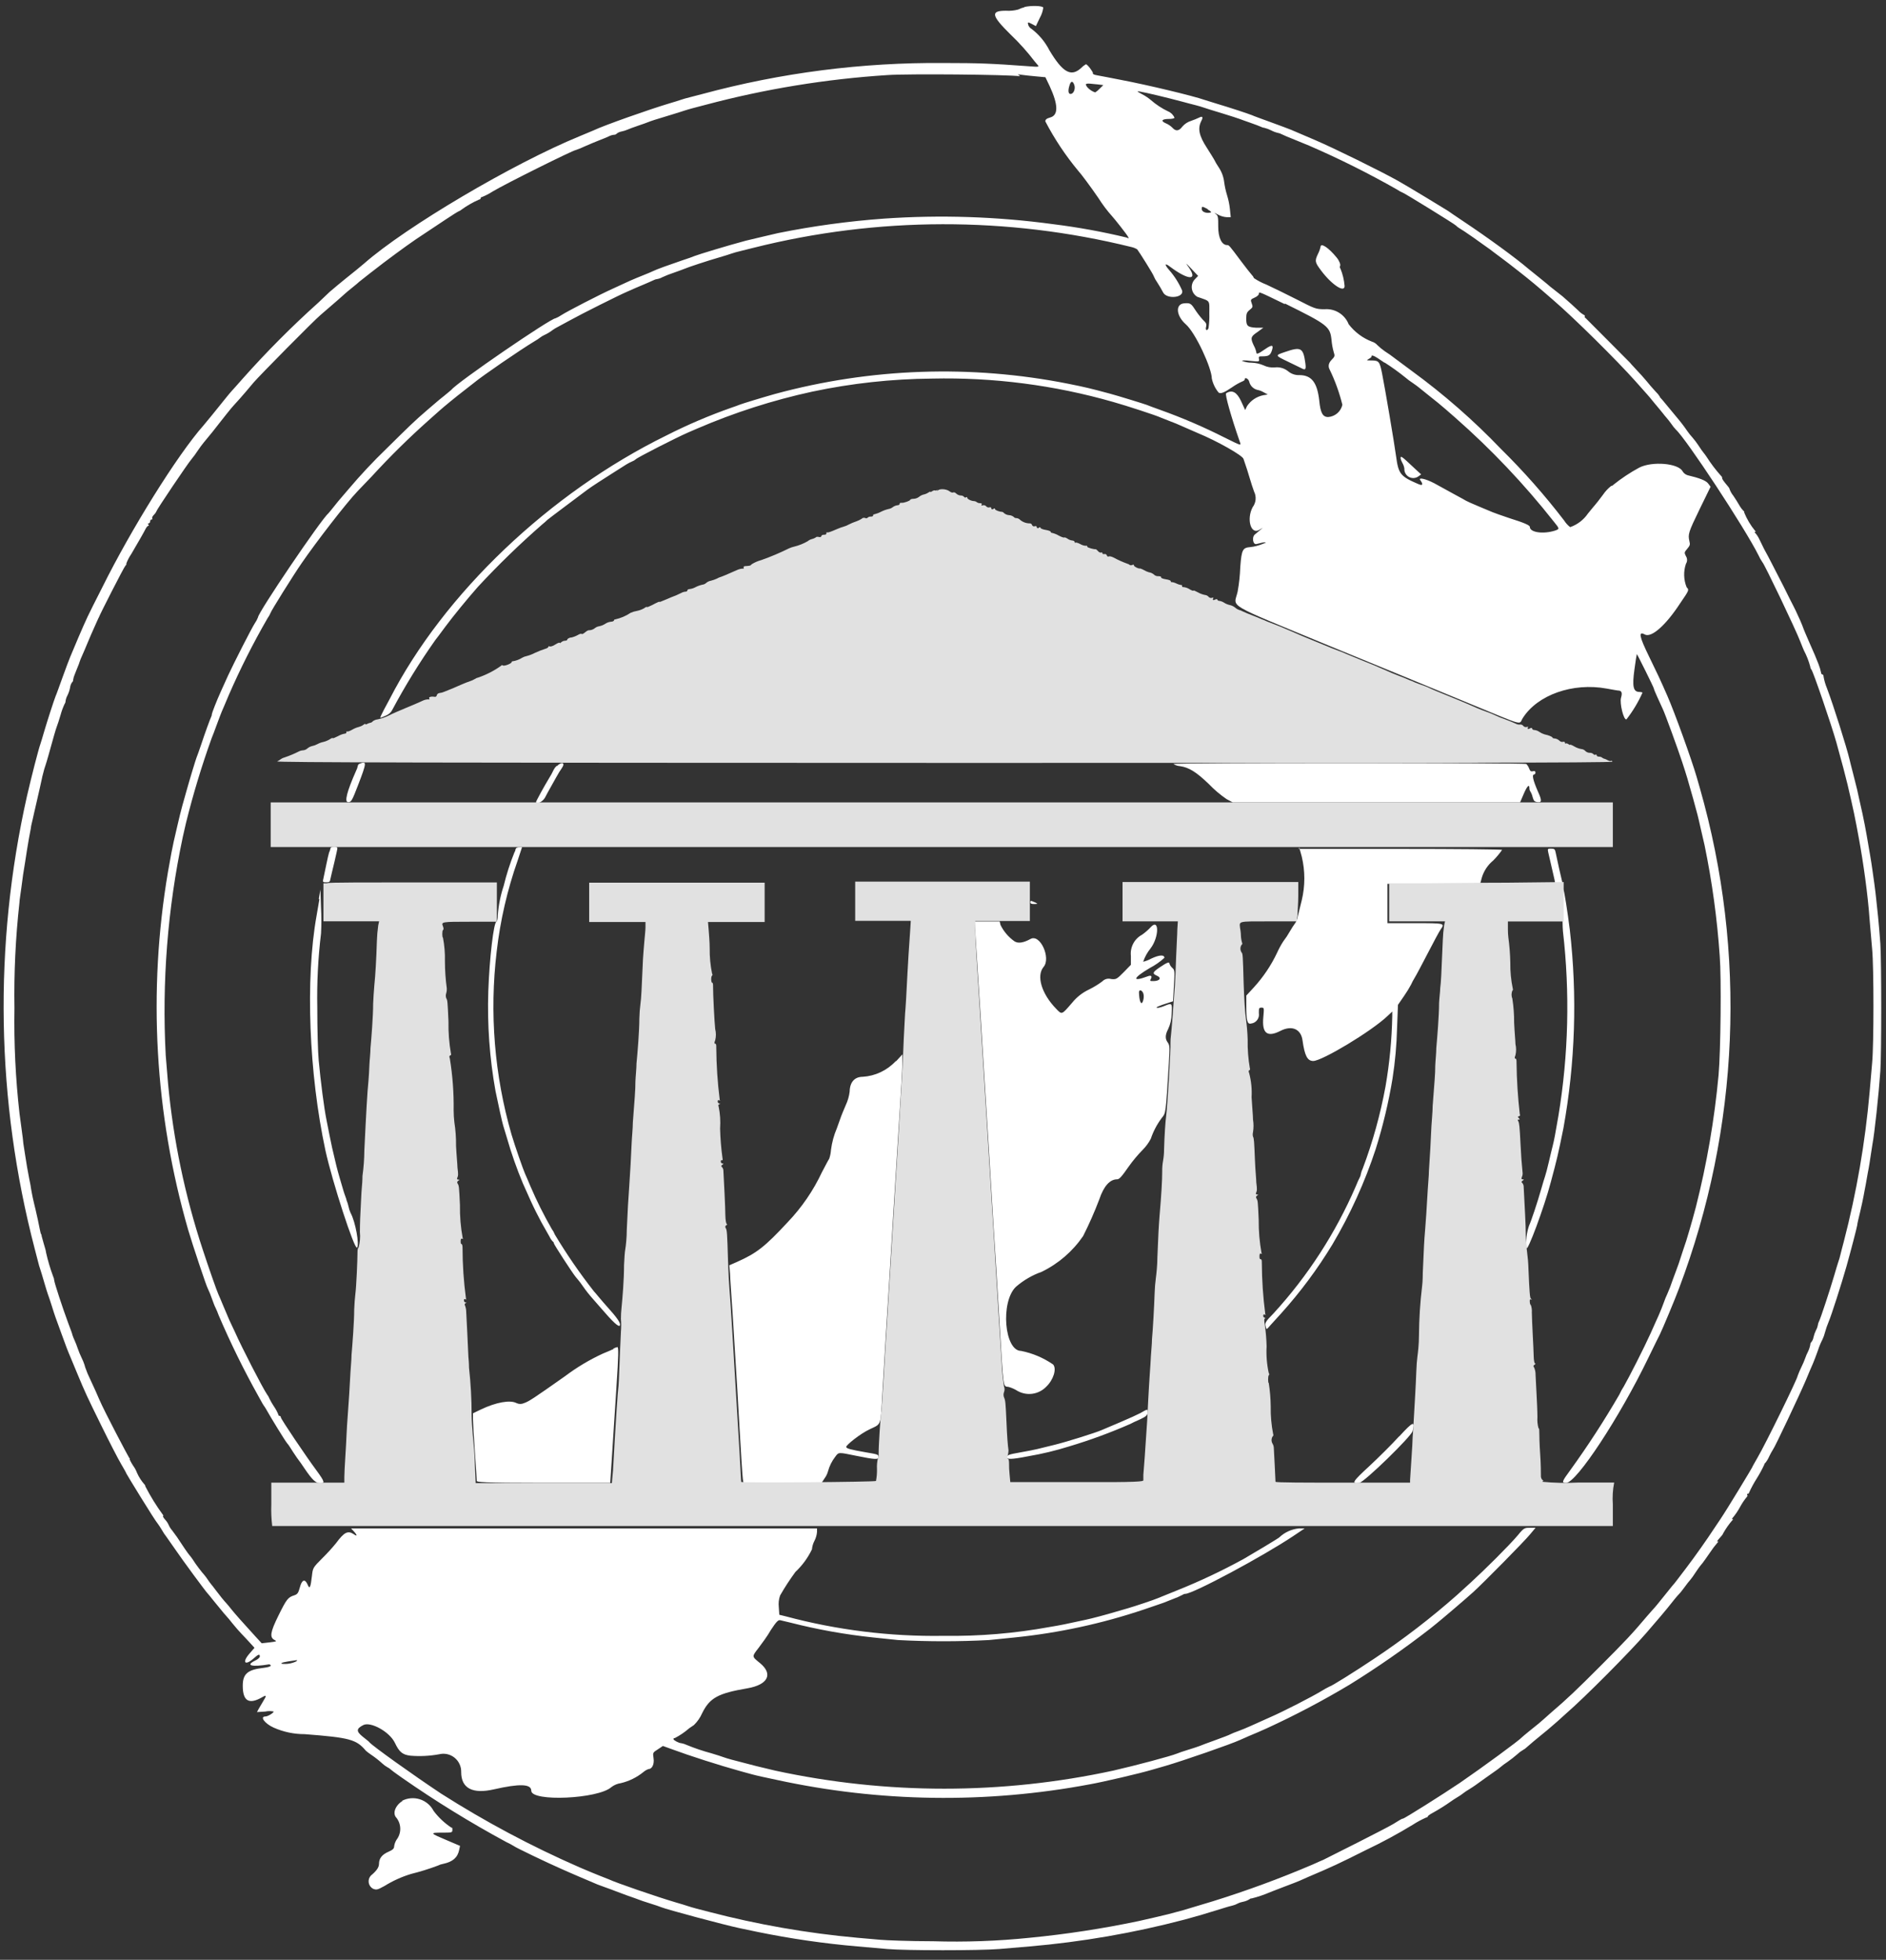 <svg width="179" height="186" viewBox="0 0 179 186" fill="none" xmlns="http://www.w3.org/2000/svg">
<rect x="0" y="0" width="179" height="186" fill="#333333" stroke="none"/>
<path fill-rule="evenodd" clip-rule="evenodd" d="M97.236 0.687C97.026 0.736 96.822 0.81 96.629 0.908C96.249 1.007 95.855 1.044 95.464 1.018C93.987 1.018 94.079 1.468 95.919 3.283C96.745 4.069 97.507 4.92 98.199 5.827L98.494 6.175C98.654 6.353 98.587 6.362 97.599 6.285C94.13 6.031 92.923 5.98 89.563 5.98C81.83 5.914 74.123 6.904 66.654 8.924L65.447 9.237C65.186 9.297 64.84 9.399 64.671 9.458C64.502 9.517 63.97 9.687 63.472 9.831C61.657 10.374 57.336 11.892 56.331 12.376L55.014 12.927C48.7 15.514 38.529 21.52 34.562 25.006L33.827 25.617C32.139 26.965 31.556 27.474 31.295 27.695L30.214 28.721C27.687 30.99 25.288 33.4 23.031 35.94C22.567 36.466 22.111 36.983 22.01 37.085C21.908 37.187 21.613 37.551 21.351 37.874C20.465 38.985 19.587 40.054 19.334 40.351C16.802 43.209 12.404 50.309 9.745 55.67C8.158 58.791 8.268 58.596 7.424 60.539C7.094 61.336 6.748 62.15 6.664 62.345C6.579 62.54 6.25 63.414 5.938 64.279C5.626 65.144 5.33 65.976 5.271 66.086C5.119 66.476 4.486 68.419 4.199 69.403C4.056 69.895 3.895 70.438 3.836 70.607C3.65 71.116 2.992 73.686 2.561 75.552C-0.626 89.728 -0.374 104.466 3.296 118.524C3.406 118.923 3.541 119.457 3.608 119.728C3.67 119.992 3.746 120.253 3.836 120.509C3.895 120.678 4.056 121.221 4.199 121.713C4.343 122.205 4.503 122.731 4.554 122.858C4.604 122.986 4.773 123.478 4.917 123.944C5.06 124.411 5.22 124.894 5.271 125.03C5.322 125.166 5.575 125.878 5.82 126.54C6.233 127.702 6.444 128.236 6.723 128.889C6.774 129.017 7.052 129.67 7.322 130.331C8.107 132.214 8.217 132.452 9.635 135.336C10.369 136.829 11.197 138.44 11.484 138.924C11.771 139.407 11.999 139.823 11.999 139.857C11.999 139.891 14.666 144.268 15.021 144.675C15.08 144.743 15.248 145.014 15.409 145.277C15.514 145.468 15.636 145.65 15.772 145.82C15.772 145.82 16.185 146.397 16.616 147.025C17.325 148.068 19.562 151.105 19.739 151.266C19.739 151.266 20.026 151.597 20.279 151.927C20.988 152.776 21.216 153.089 21.419 153.302C21.621 153.514 21.816 153.768 22.077 154.09C22.339 154.413 22.719 154.854 22.921 155.057C23.124 155.261 23.478 155.651 23.715 155.906L24.154 156.389L23.689 156.924C22.947 157.772 23.242 158.128 24.069 157.399C24.525 156.991 24.66 156.949 24.66 157.212C24.66 157.314 24.458 157.492 24.213 157.602C23.259 158.069 23.884 158.23 25.538 157.958C25.597 157.958 25.673 158.001 25.698 158.069C25.724 158.136 25.479 158.238 25.023 158.289C23.504 158.459 23.04 158.857 23.04 159.986C23.04 161.453 23.63 161.801 24.896 161.071C25.302 160.834 25.319 160.91 24.981 161.453C24.829 161.708 24.626 162.047 24.542 162.2L24.39 162.488L25.183 162.437C25.445 162.38 25.715 162.38 25.977 162.437C25.977 162.564 25.411 162.904 25.2 162.904C24.626 162.904 25.124 163.582 25.977 163.964C26.902 164.374 27.903 164.585 28.914 164.583C33.219 164.914 33.819 165.084 34.73 166.161C34.883 166.292 35.044 166.414 35.212 166.526C35.592 166.781 35.953 167.064 36.292 167.374C36.44 167.512 36.605 167.631 36.782 167.73C36.899 167.786 37.008 167.86 37.102 167.951C37.237 168.061 37.465 168.239 37.617 168.341C37.769 168.443 37.997 168.604 38.141 168.714C41.327 170.935 44.636 172.974 48.05 174.821C48.296 174.935 48.536 175.062 48.768 175.203C48.869 175.313 51.942 176.789 53.267 177.366L54.111 177.739L54.955 178.104L55.976 178.537C56.464 178.76 56.963 178.959 57.471 179.13C57.8 179.241 58.239 179.41 58.433 179.487C58.627 179.563 59.142 179.758 59.572 179.911C60.003 180.063 60.459 180.216 60.594 180.275C60.729 180.335 61.21 180.496 61.674 180.64C62.138 180.784 62.62 180.946 62.755 181.005C63.244 181.217 68.798 182.701 70.132 182.981L71.871 183.346C75.018 183.992 78.2 184.454 81.401 184.729L84.229 184.975C85.917 185.127 93.007 185.127 94.822 184.975L97.718 184.729C102.679 184.303 107.596 183.452 112.413 182.184L113.966 181.751L116.549 180.962L116.972 180.852C117.14 180.812 117.301 180.75 117.453 180.666C117.623 180.579 117.805 180.519 117.993 180.487C118.199 180.446 118.396 180.369 118.575 180.258C118.668 180.182 118.753 180.148 118.761 180.182C119.379 180.03 119.984 179.826 120.567 179.571L121.952 179.037C122.576 178.808 123.193 178.562 123.328 178.503L124.172 178.129C126.442 177.162 126.999 176.908 129.633 175.585C131.156 174.862 132.641 174.061 134.082 173.184C134.492 172.917 134.924 172.684 135.373 172.489C135.449 172.489 135.508 172.446 135.508 172.395C135.508 172.344 135.711 172.192 135.955 172.065C136.566 171.727 137.158 171.356 137.728 170.953C137.796 170.894 138.066 170.724 138.327 170.563C138.516 170.455 138.697 170.333 138.868 170.198C139.039 170.064 139.219 169.942 139.408 169.834C139.67 169.672 139.94 169.494 140.007 169.443C140.075 169.393 141.636 168.273 142.033 168.001C142.159 167.915 142.28 167.822 142.396 167.722C142.611 167.541 142.836 167.374 143.071 167.221C143.402 166.989 143.72 166.74 144.025 166.475C144.175 166.33 144.342 166.204 144.523 166.101C144.676 166.021 144.815 165.918 144.937 165.796L145.528 165.287L146.372 164.592C146.701 164.329 147.022 164.057 147.098 163.989C147.174 163.921 147.494 163.642 147.815 163.37L148.659 162.607C150.398 161.105 154.72 156.754 156.256 154.973C157.151 153.921 157.489 153.531 157.632 153.369L158.24 152.64C158.873 151.843 159.16 151.486 159.346 151.3C159.531 151.113 159.692 150.876 159.936 150.562C160.094 150.338 160.263 150.123 160.443 149.917C160.598 149.725 160.742 149.524 160.873 149.315C161.068 149.018 161.287 148.713 161.355 148.628L161.599 148.331C161.667 148.246 161.988 147.797 162.308 147.33C162.523 147.003 162.76 146.691 163.017 146.397C163.093 146.346 163.11 146.304 163.017 146.304C162.925 146.304 163.017 146.227 163.077 146.125C163.397 145.778 163.541 145.591 163.541 145.532C163.792 145.081 164.089 144.657 164.427 144.268C164.512 144.208 164.512 144.183 164.427 144.175C164.343 144.166 164.368 144.132 164.427 144.081C164.7 143.755 164.94 143.403 165.145 143.029C165.336 142.674 165.563 142.339 165.82 142.029C165.831 142.019 165.839 142.007 165.845 141.994C165.851 141.981 165.854 141.967 165.854 141.952C165.854 141.938 165.851 141.923 165.845 141.91C165.839 141.897 165.831 141.885 165.82 141.876C165.82 141.816 165.82 141.766 165.879 141.766C165.894 141.767 165.91 141.765 165.925 141.76C165.94 141.755 165.953 141.747 165.965 141.737C165.977 141.727 165.986 141.714 165.993 141.7C166 141.686 166.005 141.671 166.006 141.655C166.215 141.199 166.455 140.757 166.723 140.332C166.993 139.904 167.236 139.459 167.449 139C167.448 138.971 167.455 138.941 167.47 138.916C167.485 138.89 167.507 138.869 167.533 138.856C167.692 138.661 167.823 138.444 167.922 138.211C168.031 137.984 168.152 137.764 168.285 137.55C168.428 137.406 170.817 132.35 171.399 130.976C171.67 130.314 171.973 129.61 172.066 129.407C172.159 129.203 172.37 128.635 172.547 128.143C172.659 127.792 172.8 127.452 172.969 127.125C173.071 126.913 173.15 126.692 173.206 126.463C173.301 126.114 173.42 125.771 173.56 125.437C173.788 124.928 174.81 121.747 175.249 120.186C175.637 118.812 176.228 116.539 176.27 116.276C176.27 116.14 176.413 115.572 176.548 115.004C176.684 114.435 176.819 113.791 176.861 113.562C176.903 113.333 176.962 113.002 176.996 112.841C177.03 112.68 177.114 112.238 177.173 111.874C177.232 111.509 177.317 111.076 177.35 110.907C177.384 110.737 177.469 110.22 177.536 109.745C177.604 109.27 177.688 108.752 177.713 108.6C177.907 107.607 178.304 103.926 178.465 101.627C178.574 100.049 178.574 91.279 178.465 89.574C178.414 88.878 178.321 87.708 178.245 86.978C178.169 86.249 178.085 85.468 178.059 85.231C178.034 84.993 177.967 84.382 177.891 83.848C177.815 83.314 177.73 82.695 177.696 82.466C177.637 81.99 177.359 80.362 177.165 79.268C177.089 78.869 177.013 78.419 176.987 78.301C176.911 77.86 176.675 76.782 176.439 75.756C176.363 75.425 176.278 75.035 176.253 74.908C176.228 74.781 176.059 74.119 175.89 73.466C175.721 72.812 175.561 72.193 175.544 72.092C175.249 70.862 174.016 66.951 173.392 65.306C173.25 64.964 173.146 64.609 173.079 64.245C173.079 64.118 173.029 64.008 172.961 64.008C172.927 64.004 172.895 63.986 172.873 63.959C172.851 63.933 172.84 63.898 172.843 63.864C172.784 63.574 172.699 63.29 172.59 63.015C172.319 62.337 172.218 62.074 171.745 61.022C171.374 60.174 171.231 59.826 171.205 59.758C171.18 59.69 171.121 59.538 171.045 59.334C170.969 59.13 170.817 58.783 170.429 57.952L170.218 57.527C170.142 57.392 169.72 56.552 169.281 55.661C168.437 54.041 167.947 53.023 167.432 52.107L166.959 51.14C166.86 50.934 166.732 50.743 166.58 50.572C166.504 50.513 166.504 50.478 166.58 50.478C166.656 50.478 166.656 50.436 166.58 50.385C166.144 49.854 165.791 49.259 165.533 48.621C165.575 48.621 165.533 48.544 165.533 48.544C165.533 48.544 165.288 48.316 165.128 48.036C164.967 47.756 164.697 47.315 164.512 47.052C164.371 46.878 164.257 46.683 164.174 46.475C164.155 46.38 164.111 46.292 164.047 46.22C163.566 45.644 163.448 45.482 163.448 45.372C163.45 45.334 163.442 45.297 163.426 45.263C163.41 45.229 163.385 45.199 163.355 45.177C162.838 44.601 162.369 43.982 161.954 43.328C161.853 43.184 161.718 42.997 161.65 42.921C161.582 42.844 161.371 42.539 161.177 42.242C161.01 41.99 160.827 41.749 160.629 41.521C160.455 41.331 160.295 41.13 160.147 40.919C159.834 40.46 159.496 40.018 159.135 39.596C158.29 38.595 157.818 37.984 157.657 37.823C157.497 37.662 157.522 37.662 157.548 37.662C157.428 37.476 157.286 37.305 157.126 37.153C156.864 36.873 156.484 36.432 156.282 36.177C156.079 35.923 155.623 35.422 155.285 35.066C154.948 34.71 154.686 34.413 154.695 34.413C154.703 34.413 150.55 30.248 150.474 30.172C150.459 30.168 150.445 30.16 150.433 30.149C150.421 30.139 150.412 30.125 150.406 30.11C150.4 30.096 150.398 30.08 150.4 30.064C150.401 30.048 150.406 30.033 150.415 30.019C150.415 29.96 150.415 29.909 150.364 29.909C150.147 29.791 149.951 29.639 149.782 29.459C149.52 29.205 148.862 28.611 148.305 28.128L147.14 27.211C147.072 27.144 146.642 26.787 146.178 26.414C145.713 26.041 145.224 25.642 145.072 25.523C143.865 24.489 141.265 22.589 138.859 20.985C138.133 20.502 137.492 20.061 137.424 20.01C137.357 19.959 133.651 17.703 132.68 17.16C130.992 16.218 126.653 14.081 124.83 13.3L122.551 12.325C122.348 12.24 121.487 11.918 120.626 11.604C119.765 11.29 118.938 10.993 118.829 10.934C118.44 10.773 116.507 10.145 115.528 9.857L114.329 9.483C113.283 9.11 108.91 8.058 106.353 7.575L105.095 7.329L104.099 7.142C103.837 7.1 103.677 7.015 103.727 6.947C103.778 6.879 103.221 6.099 103.061 6.099C102.887 6.201 102.728 6.326 102.588 6.472C101.651 7.32 100.858 6.879 99.6 4.776C99.196 3.981 98.619 3.288 97.912 2.748C97.762 2.665 97.648 2.529 97.591 2.367C97.515 2.078 97.54 2.07 97.979 2.299L98.317 2.477L98.697 1.68C98.865 1.384 98.974 1.059 99.017 0.721C98.95 0.543 97.853 0.509 97.203 0.67M96.603 7.057C97.135 7.125 97.928 7.219 98.376 7.252L99.22 7.329L99.625 8.177C100.441 9.941 100.461 10.931 99.684 11.146C99.33 11.248 99.212 11.341 99.212 11.519C100.082 13.186 101.126 14.756 102.326 16.201C102.613 16.507 103.542 17.762 104.251 18.797C104.641 19.415 105.081 20 105.568 20.544C105.812 20.807 106.944 22.241 107.062 22.47C107.18 22.699 107.112 22.614 106.935 22.546C104.628 21.99 102.292 21.566 99.938 21.274C94.623 20.553 89.249 20.377 83.9 20.748C80.523 20.993 77.165 21.452 73.846 22.122L72.285 22.487L70.79 22.843C69.102 23.293 66.258 24.158 65.928 24.294C65.802 24.353 65.262 24.548 64.73 24.718C63.582 25.108 62.299 25.566 61.97 25.735C61.843 25.803 61.438 25.965 61.083 26.109C60.729 26.253 60.155 26.482 59.817 26.635L58.196 27.381C56.93 27.949 53.849 29.536 53.25 29.926C53.086 30.038 52.911 30.132 52.727 30.206C52.262 30.206 43.441 36.245 42.842 36.992C42.842 36.992 42.513 37.28 42.184 37.543C41.855 37.806 41.517 38.077 41.449 38.145L40.605 38.866C39.331 39.952 38.723 40.563 36.714 42.547C35.429 43.784 34.209 45.086 33.059 46.449L32.333 47.298C32.266 47.365 31.995 47.696 31.734 48.027C31.472 48.358 31.219 48.663 31.185 48.697C30.493 49.266 24.483 58.138 24.483 58.596C24.407 58.791 24.308 58.976 24.187 59.148C23.825 59.716 22.162 62.998 21.655 64.093L20.963 65.62C20.777 66.027 20.516 66.654 20.381 67.002C20.245 67.35 20.085 67.757 20.085 67.927C19.933 68.257 19.46 69.547 19.081 70.7C18.903 71.226 18.709 71.769 18.65 71.905C18.591 72.041 18.009 73.941 17.654 75.222L17.283 76.545C17.181 76.909 16.987 77.698 16.852 78.292C16.717 78.886 16.557 79.598 16.489 79.861C16.363 80.413 16.211 81.219 15.941 82.754C14.021 94.084 14.68 105.704 17.865 116.743C18.287 118.176 19.612 122.137 19.722 122.29C19.864 122.585 19.988 122.888 20.093 123.198C20.245 123.622 20.406 124.046 20.448 124.097C20.562 124.334 20.664 124.578 20.752 124.826C21.867 127.435 23.118 129.983 24.5 132.46C24.635 132.706 24.82 133.029 24.905 133.19C24.974 133.31 25.05 133.426 25.133 133.538C25.133 133.538 25.276 133.758 25.386 133.962C25.597 134.36 27.074 136.778 27.252 136.973C27.429 137.168 27.564 137.423 27.826 137.821C28.087 138.22 28.332 138.568 28.366 138.602C28.399 138.636 28.644 138.975 28.906 139.374C29.649 140.468 29.97 140.765 30.392 140.765C30.814 140.765 30.881 140.697 30.029 139.543C29.007 138.161 26.652 134.666 26.652 134.513C26.653 134.496 26.651 134.48 26.646 134.464C26.641 134.448 26.632 134.433 26.621 134.421C26.61 134.408 26.597 134.398 26.582 134.39C26.567 134.383 26.551 134.379 26.534 134.377C26.518 134.377 26.502 134.374 26.487 134.368C26.472 134.361 26.459 134.352 26.447 134.34C26.436 134.328 26.428 134.314 26.422 134.298C26.417 134.283 26.415 134.266 26.416 134.25C26.304 133.975 26.163 133.713 25.994 133.47C25.838 133.236 25.697 132.992 25.572 132.74C25.52 132.599 25.446 132.467 25.352 132.35C24.939 131.748 22.938 127.871 22.297 126.413L21.773 125.301C21.605 124.911 21.326 124.266 21.157 123.851C20.988 123.435 20.803 123.003 20.735 122.858C20.592 122.562 19.781 120.246 19.249 118.617C17.557 113.495 16.45 108.196 15.949 102.823L15.729 100.16C15.359 93.208 15.904 86.237 17.35 79.429C17.46 78.971 17.595 78.368 17.654 78.097C18.327 75.379 19.139 72.698 20.085 70.064C20.169 69.869 20.389 69.292 20.566 68.8C20.744 68.308 20.963 67.74 21.047 67.537C21.132 67.333 21.444 66.629 21.714 65.967C22.802 63.468 24.031 61.032 25.395 58.672C25.506 58.52 25.6 58.355 25.673 58.181C25.673 58.062 27.842 54.584 28.636 53.439C30.012 51.437 32.856 47.747 33.945 46.611L35.279 45.219C37.016 43.321 38.85 41.515 40.774 39.808L41.728 38.959C42.116 38.612 43.281 37.653 44.024 37.085L44.978 36.338C45.746 35.694 49.367 33.209 50.735 32.386C50.923 32.28 51.104 32.161 51.275 32.029C51.387 31.943 51.509 31.869 51.638 31.809C51.938 31.673 52.221 31.502 52.482 31.3C52.632 31.195 52.79 31.101 52.955 31.02L54.162 30.367C55.166 29.807 58.72 28.026 59.496 27.695L60.34 27.322L61.185 26.965C61.514 26.83 61.877 26.66 62.029 26.592C62.138 26.532 62.259 26.495 62.383 26.482C62.549 26.453 62.709 26.396 62.856 26.312C63.207 26.149 63.568 26.008 63.936 25.888C64.35 25.744 64.781 25.583 64.932 25.523C65.27 25.371 67.144 24.752 68.233 24.438C68.731 24.294 69.271 24.124 69.431 24.064C69.592 24.005 69.98 23.895 70.276 23.827L71.533 23.513C83.3 20.56 95.605 20.537 107.382 23.445C107.576 23.487 107.762 23.561 107.931 23.666C108.108 23.878 109.501 26.1 109.501 26.21C109.588 26.418 109.699 26.614 109.83 26.796C110.008 27.067 110.261 27.5 110.387 27.746C110.734 28.433 112.396 28.263 112.194 27.568C111.888 26.863 111.475 26.211 110.97 25.634C110.48 25.074 110.539 24.913 111.08 25.337C112.768 26.592 113.696 26.643 112.852 25.413C112.481 24.887 112.481 24.887 113.097 25.532L113.713 26.185L113.435 26.474C113.316 26.588 113.225 26.729 113.169 26.885C113.114 27.041 113.095 27.208 113.115 27.372C113.134 27.537 113.192 27.695 113.282 27.833C113.373 27.972 113.495 28.087 113.637 28.17C114.912 28.619 114.777 28.433 114.777 29.765C114.791 30.224 114.766 30.684 114.701 31.139C114.583 31.444 114.38 31.359 114.465 31.037C114.549 30.715 114.465 30.647 114.135 30.316C113.864 30.01 113.615 29.684 113.392 29.34C113.046 28.798 112.937 28.738 112.38 28.789C111.535 28.866 111.62 29.968 112.548 30.782C113.477 31.597 115.013 34.956 115.013 35.923C115.118 36.416 115.341 36.876 115.663 37.263C115.857 37.39 116.195 37.263 116.938 36.754C117.23 36.548 117.541 36.369 117.866 36.22C118.018 36.169 118.136 36.084 118.136 36.016C118.136 35.753 118.499 35.94 118.567 36.237C118.613 36.421 118.708 36.589 118.842 36.724C118.976 36.858 119.143 36.954 119.327 37C119.535 37.039 119.734 37.114 119.917 37.221L120.323 37.441L119.901 37.509C119.588 37.571 119.29 37.694 119.025 37.871C118.76 38.049 118.533 38.278 118.356 38.544L118.179 38.917L117.79 38.069C117.394 37.221 116.946 36.958 116.372 37.322C116.237 37.407 116.853 39.579 117.647 41.861C117.816 42.336 117.9 42.352 116.212 41.521C114.25 40.527 112.229 39.658 110.16 38.917C109.56 38.705 108.969 38.484 108.834 38.425C108.699 38.366 106.015 37.535 105.298 37.348C103.525 36.873 102.976 36.737 101.398 36.423C92.165 34.59 82.636 34.921 73.551 37.39C72.285 37.746 70.487 38.298 70.25 38.391C70.014 38.484 69.735 38.586 69.406 38.697C67.294 39.439 65.233 40.32 63.236 41.335C52.212 46.746 42.133 56.306 36.976 66.358L36.444 67.35C36.013 68.198 36.013 68.198 36.317 68.046C36.874 67.833 37.06 67.689 37.237 67.358C38.456 65.076 39.815 62.872 41.306 60.759C41.365 60.691 41.795 60.123 42.26 59.487C43.045 58.435 44.311 56.883 45.358 55.695C47.292 53.609 49.335 51.627 51.477 49.758C51.645 49.624 51.806 49.483 51.959 49.333C52.009 49.274 55.335 46.789 55.74 46.483C56.145 46.178 57.285 45.449 58.196 44.872L59.454 44.074C59.627 43.968 59.808 43.874 59.994 43.794C60.125 43.747 60.245 43.675 60.349 43.582C60.459 43.438 64.19 41.53 65.329 41.038L66.173 40.673C69.691 39.157 73.346 37.983 77.088 37.17C80.827 36.377 84.636 35.962 88.458 35.931C94.273 35.799 100.075 36.549 105.669 38.154C106.96 38.518 109.738 39.426 110.168 39.63L111.071 39.986C111.434 40.122 111.831 40.283 111.966 40.351L113.654 41.089C115.528 41.861 117.917 43.218 118.018 43.548C118.077 43.743 118.17 44.015 118.221 44.151C118.271 44.286 118.44 44.795 118.584 45.296C118.727 45.796 118.93 46.398 119.023 46.653C119.142 46.888 119.192 47.152 119.168 47.415C119.144 47.677 119.047 47.928 118.888 48.137C118.288 49.274 118.719 50.767 119.512 50.292L119.85 50.088L119.554 50.343L119.099 50.724C118.795 50.979 118.913 51.717 119.251 51.632L119.85 51.488C120.019 51.446 120.154 51.488 120.154 51.488C120.154 51.488 119.403 51.853 118.685 51.92C117.968 51.988 117.841 52.09 117.714 53.812C117.687 54.6 117.603 55.386 117.461 56.162C117.115 57.722 116.094 57.12 126.063 61.251C130.891 63.227 136.918 65.713 139.458 66.765C144.827 68.978 144.126 68.792 144.523 68.156C145.916 65.95 149.267 64.763 152.475 65.348C153.006 65.45 153.487 65.526 153.555 65.535C153.918 65.535 153.994 65.738 153.85 66.23C153.707 66.722 154.095 68.368 154.365 68.275C154.976 67.492 155.489 66.637 155.893 65.73C155.893 65.73 155.758 65.67 155.598 65.67C155.015 65.67 154.897 65.162 155.125 63.533C155.226 62.752 155.336 62.099 155.353 62.074C155.37 62.048 156.974 65.255 156.974 65.365C156.974 65.475 157.489 66.578 157.818 67.299C158.037 67.757 159.236 71.04 159.649 72.304C160.063 73.567 160.215 74.068 160.696 75.798C161.118 77.317 161.16 77.495 161.414 78.631C161.549 79.225 161.709 79.929 161.777 80.201C162.495 83.678 162.977 87.201 163.22 90.744C163.38 92.763 163.313 99.736 163.11 102.017C162.718 106.255 161.996 110.456 160.949 114.58C160.502 116.276 160.105 117.548 160.038 117.769C159.97 117.99 159.818 118.397 159.675 118.855C159.531 119.313 159.371 119.805 159.32 119.94C159.27 120.076 159.016 120.789 158.763 121.45C158.609 121.92 158.432 122.381 158.231 122.833C158.118 123.067 158.02 123.308 157.936 123.554C157.818 123.893 157.59 124.462 157.429 124.826C157.269 125.191 156.906 125.971 156.644 126.574C156.037 127.922 154.627 130.688 154.112 131.587C153.954 131.827 153.816 132.079 153.699 132.342C152.269 134.808 150.717 137.2 149.048 139.509C148.203 140.654 148.203 140.731 148.651 140.731C149.621 140.731 153.715 134.522 156.45 128.855C156.991 127.744 157.48 126.743 157.539 126.642C157.742 126.243 159 123.249 159.354 122.282C165.107 107.079 165.8 90.412 161.329 74.781L161.017 73.695C160.519 71.998 158.957 67.664 158.257 66.061C157.556 64.457 157.269 63.864 156.501 62.286C155.581 60.403 155.48 59.877 156.104 60.216C156.729 60.556 158.088 59.368 159.481 57.23C160.325 56.001 160.325 55.992 160.08 55.738C159.79 55.027 159.766 54.234 160.012 53.507C160.083 53.4 160.12 53.274 160.12 53.146C160.12 53.018 160.083 52.893 160.012 52.786C159.844 52.455 159.852 52.413 160.131 52.09C160.409 51.768 160.418 51.666 160.342 51.369C160.19 50.699 160.249 50.521 161.304 48.341L162.351 46.195L162.123 45.89C161.912 45.601 161.279 45.364 160.164 45.101C159.967 45.039 159.798 44.906 159.692 44.727C159.287 43.964 156.813 43.752 155.581 44.38C154.712 44.85 153.887 45.398 153.116 46.017C153.095 46.047 153.067 46.071 153.035 46.087C153.003 46.103 152.967 46.111 152.93 46.11C152.623 46.349 152.355 46.635 152.137 46.958C151.774 47.442 151.453 47.858 151.411 47.891C151.369 47.925 151.056 48.324 150.71 48.74C150.3 49.34 149.708 49.792 149.022 50.029C148.795 49.852 148.601 49.637 148.448 49.393C146.608 46.995 144.606 44.728 142.455 42.607C139.863 39.9 137.038 37.428 134.014 35.219L131.912 33.658L131.431 33.336C131.183 33.161 130.949 32.969 130.73 32.759C130.589 32.597 130.404 32.479 130.199 32.42C129.331 32.084 128.571 31.515 128.004 30.774C127.823 30.32 127.501 29.936 127.086 29.679C126.671 29.422 126.185 29.307 125.7 29.349C124.855 29.349 124.729 29.264 123.1 28.433C122.137 27.941 120.829 27.305 120.188 27.008C119.775 26.849 119.381 26.645 119.014 26.397C118.968 26.278 118.896 26.171 118.803 26.083C118.685 25.956 118.221 25.362 117.773 24.768C116.668 23.284 116.642 23.259 116.465 23.259C115.95 23.259 115.621 22.546 115.621 21.511C115.621 20.663 115.621 20.468 115.385 20.307C115.148 20.146 115.342 20.222 115.579 20.358C115.838 20.504 116.126 20.591 116.423 20.612H116.811L116.727 19.806C116.679 19.369 116.588 18.937 116.457 18.517C116.333 18.112 116.243 17.698 116.186 17.279C116.126 16.77 115.943 16.284 115.655 15.862C115.495 15.626 115.351 15.38 115.224 15.124C115.224 15.124 114.912 14.598 114.54 14.021C113.798 12.885 113.654 12.189 114.017 11.477C114.211 11.12 114.135 10.993 113.823 11.154C113.573 11.274 113.317 11.379 113.055 11.468C112.727 11.568 112.435 11.759 112.211 12.02C111.898 12.444 111.595 12.478 111.282 12.13C111.102 11.95 110.89 11.807 110.658 11.706C110.134 11.485 110.261 11.29 110.936 11.29C111.232 11.29 111.468 11.239 111.468 11.171C111.411 11.036 111.328 10.913 111.224 10.809C111.119 10.706 110.996 10.624 110.86 10.569C110.268 10.286 109.717 9.924 109.223 9.492C108.962 9.275 108.679 9.087 108.379 8.932C107.897 8.678 107.864 8.635 108.167 8.686C108.784 8.788 110.767 9.263 112.253 9.661C112.641 9.772 113.181 9.907 113.452 9.975C113.722 10.043 114.068 10.145 114.228 10.204C114.389 10.264 115.174 10.51 115.967 10.747C116.76 10.985 117.512 11.239 117.655 11.29C117.799 11.341 118.246 11.511 118.677 11.655C119.107 11.799 119.521 11.969 119.664 12.028C119.774 12.087 119.895 12.124 120.019 12.138C120.238 12.193 120.45 12.273 120.652 12.376C120.852 12.482 121.065 12.561 121.285 12.613C121.412 12.634 121.535 12.677 121.648 12.741C121.758 12.8 122.34 13.054 122.931 13.283L124.256 13.826C127.114 15.065 129.904 16.458 132.613 18C132.777 18.113 132.953 18.21 133.136 18.288C133.229 18.288 138.099 21.282 138.201 21.418C138.302 21.554 138.589 21.698 138.986 21.961L139.83 22.538C139.897 22.589 140.328 22.902 140.792 23.225C141.256 23.547 141.687 23.861 141.746 23.92L142.472 24.463C143.173 24.989 143.088 24.921 144.16 25.761C145.232 26.601 145.916 27.169 147.393 28.458C149.377 30.155 153.471 34.218 155.209 36.169L156.341 37.441C156.442 37.543 156.737 37.908 156.999 38.23C157.843 39.222 157.953 39.409 158.139 39.613C158.309 39.808 158.47 40.012 158.62 40.223C158.749 40.415 158.893 40.597 159.05 40.766C160.012 41.614 165.6 50.097 166.9 52.701C167.003 52.932 167.128 53.154 167.272 53.362C167.449 53.507 170.446 59.775 170.868 60.895C170.994 61.226 171.155 61.607 171.214 61.743C171.471 62.23 171.672 62.745 171.813 63.278C171.819 63.379 171.858 63.474 171.923 63.55C172.092 63.745 173.814 68.766 174.295 70.48C174.776 72.193 175.215 73.873 175.35 74.458C175.915 76.867 176.067 77.597 176.439 79.641C176.844 81.846 177.283 84.942 177.443 87.275C177.519 88.123 177.629 89.379 177.688 90.117C177.848 91.813 177.848 99.108 177.688 100.83C177.629 101.559 177.519 102.84 177.443 103.671C177.021 108.453 176.202 113.192 174.995 117.837C174.886 118.227 174.751 118.77 174.683 119.041C174.624 119.306 174.548 119.567 174.455 119.822C174.396 119.991 174.236 120.534 174.092 121.026C173.712 122.333 172.784 125.149 172.649 125.395C172.588 125.508 172.548 125.632 172.531 125.759C172.502 125.926 172.445 126.087 172.362 126.234C172.254 126.453 172.172 126.684 172.117 126.921C172.092 127.083 172.025 127.235 171.923 127.363C171.886 127.397 171.858 127.44 171.839 127.486C171.82 127.533 171.811 127.583 171.813 127.634C171.765 127.873 171.685 128.104 171.577 128.321C171.482 128.501 171.403 128.688 171.34 128.881C171.235 129.17 171.114 129.453 170.977 129.729C170.841 130.005 170.72 130.288 170.614 130.577C170.614 130.823 167.567 137.049 166.807 138.339C166.529 138.822 166.293 139.238 166.293 139.272C166.293 139.306 163.912 143.25 163.296 144.158L162.773 144.938C161.929 146.219 160.924 147.644 160.004 148.857C159.084 150.07 158.94 150.265 158.679 150.553L158.079 151.3C157.362 152.19 157.142 152.47 156.94 152.682L156.349 153.352C154.922 155.049 154.213 155.795 151.901 158.111C149.588 160.427 148.769 161.207 147.165 162.581L146.498 163.175C146.279 163.379 145.983 163.625 145.122 164.312C144.793 164.575 144.498 164.829 144.464 164.863C144.219 165.16 140.657 167.764 138.555 169.206C136.935 170.3 133.288 172.599 133.153 172.599C133.018 172.599 132.706 172.836 132.224 173.116C131.49 173.557 126.316 176.153 125.598 176.509C125.463 176.56 125.007 176.764 124.577 176.959C121.481 178.283 118.32 179.446 115.106 180.445C114.363 180.674 114.009 180.776 112.287 181.293C110.911 181.667 110.717 181.717 109.645 181.963L108.083 182.32C104.668 183.038 101.216 183.567 97.743 183.906C94.695 184.22 91.63 184.33 88.567 184.237C86.288 184.237 84.051 184.143 83.587 184.101L81.367 183.906C76.612 183.476 71.9 182.653 67.279 181.446L66.072 181.132C65.81 181.064 65.464 180.962 65.295 180.903C65.127 180.844 64.595 180.683 64.097 180.538C62.341 180.021 58.45 178.681 57.8 178.367L56.897 178.011L56.002 177.646L54.98 177.213C50.435 175.226 46.05 172.89 41.863 170.224C39.145 168.417 35.389 165.728 35.068 165.363C35.068 165.321 34.747 165.084 34.435 164.829C33.793 164.312 33.802 164.066 34.486 163.718C35.169 163.37 36.976 164.346 37.482 165.414C37.887 166.263 38.183 166.534 38.951 166.627C39.862 166.702 40.778 166.656 41.677 166.492C41.93 166.429 42.194 166.425 42.448 166.482C42.703 166.539 42.94 166.653 43.143 166.818C43.346 166.982 43.508 167.191 43.617 167.429C43.726 167.667 43.778 167.926 43.771 168.188C43.771 169.723 44.851 170.283 46.86 169.825C49.316 169.265 50.422 169.299 50.422 169.952C50.422 171.021 56.77 170.733 58.019 169.613C58.285 169.409 58.599 169.277 58.931 169.231C59.715 169.044 60.448 168.681 61.075 168.171C61.219 168.048 61.385 167.953 61.564 167.891C61.894 167.891 62.113 167.416 62.029 166.873C61.944 166.33 61.961 166.33 62.434 166.025L62.915 165.703L63.759 166.008C65.447 166.636 68.258 167.535 70.276 168.095L71.356 168.392C71.584 168.451 72.014 168.561 72.31 168.621L73.694 168.918C83.482 171.05 93.596 171.194 103.44 169.342C104.614 169.138 108.26 168.29 109.349 167.959L110.615 167.594C112.304 167.102 116.828 165.533 117.689 165.134L118.533 164.761L119.377 164.405L120.221 164.032C122.913 162.796 125.537 161.414 128.08 159.892C130.718 158.259 133.267 156.486 135.719 154.582C135.803 154.515 136.065 154.294 136.318 154.099C136.901 153.632 139.138 151.724 139.838 151.088C140.775 150.239 144.675 146.287 145.215 145.625L145.739 144.997H145.207C144.709 144.997 144.633 144.997 144.067 145.693C143.223 146.694 140.902 148.993 139.602 150.18L138.277 151.385C135.812 153.561 133.203 155.568 130.469 157.39C128.637 158.62 126.324 160.062 126.189 160.062C125.938 160.185 125.692 160.321 125.455 160.469C124.535 161.029 121.783 162.446 120.466 163.014L118.727 163.794C118.364 163.964 117.799 164.193 117.47 164.312C117.222 164.396 116.98 164.496 116.744 164.609C116.685 164.651 116.06 164.897 115.368 165.143C114.676 165.389 114 165.643 113.865 165.703C113.73 165.762 113.249 165.915 112.785 166.059C112.32 166.203 111.839 166.364 111.713 166.424C111.105 166.67 107.906 167.526 105.652 168.044C95.081 170.329 84.147 170.329 73.576 168.044C72.073 167.688 71.272 167.493 70.63 167.314L69.431 167.001C69.136 166.924 68.79 166.814 68.655 166.763C68.52 166.712 68.013 166.542 67.515 166.398C66.714 166.183 65.927 165.917 65.16 165.601C64.999 165.525 64.829 165.47 64.654 165.44C64.443 165.44 63.919 165.16 63.919 165.058C63.919 164.956 63.97 164.956 64.046 164.956C64.537 164.701 64.996 164.388 65.413 164.023L65.861 163.718C66.19 163.399 66.454 163.019 66.638 162.598C67.363 161.131 68.148 160.707 70.934 160.232C72.892 159.892 73.399 158.883 72.133 157.84C71.339 157.195 71.348 157.237 71.989 156.406C72.268 156.033 72.833 155.286 73.154 154.71C73.677 153.912 73.863 153.726 74.049 153.768L75.011 153.997C77.593 154.656 80.22 155.127 82.87 155.405L85.233 155.651C88.109 155.804 90.992 155.804 93.868 155.651L96.299 155.405C100.476 154.981 104.592 154.09 108.573 152.75C109.467 152.453 110.261 152.165 110.43 152.114L111.392 151.732C111.682 151.629 111.964 151.504 112.236 151.359C112.312 151.302 112.403 151.269 112.498 151.266C113.224 151.266 119.841 147.72 122.711 145.803L123.826 145.057H123.294C122.593 145.121 121.933 145.42 121.42 145.905C121.336 145.998 118.888 147.466 118.044 147.949C115.966 149.089 113.821 150.101 111.62 150.977L109.881 151.681C109.586 151.817 107.661 152.462 107.003 152.648L105.922 152.962C105.019 153.234 103.584 153.615 103.044 153.726C101.153 154.141 100.647 154.243 99.667 154.404C96.327 155.019 92.934 155.303 89.538 155.252C84.491 155.331 79.458 154.709 74.581 153.403L73.964 153.251L73.914 152.513C73.873 152.143 73.916 151.769 74.04 151.418C74.481 150.648 74.966 149.903 75.492 149.188C76.143 148.576 76.676 147.849 77.062 147.042C77.087 146.76 77.167 146.486 77.299 146.236C77.435 145.972 77.519 145.684 77.543 145.388V145.057H33.321L33.582 145.337C33.928 145.71 33.911 145.854 33.582 145.608C33.017 145.235 32.671 145.404 31.894 146.456C31.494 146.945 31.069 147.412 30.619 147.856C29.708 148.772 29.691 148.789 29.607 149.552C29.48 150.68 29.387 150.859 29.201 150.401C28.948 149.807 28.653 149.909 28.459 150.655C28.315 151.189 28.231 151.308 27.918 151.41C27.328 151.597 27.201 151.766 26.424 153.335C25.648 154.905 25.58 155.397 26.053 155.643C26.306 155.77 26.264 155.787 25.589 155.872L24.837 155.957L24.221 155.286C23.124 154.09 22.254 153.106 21.967 152.742C21.816 152.547 21.613 152.301 21.512 152.19C21.233 151.893 20.887 151.461 20.49 150.935C20.296 150.672 20.102 150.426 20.068 150.392C19.942 150.237 19.824 150.076 19.714 149.909C19.603 149.74 19.481 149.579 19.351 149.425C19.266 149.357 18.507 148.382 18.279 147.983C18.183 147.841 18.078 147.705 17.966 147.576C17.857 147.457 17.299 146.651 16.802 145.879C16.717 145.761 16.506 145.464 16.329 145.235C16.192 145.078 16.081 144.9 16 144.709C15.921 144.538 15.816 144.38 15.687 144.242C15.51 144.039 15.417 143.878 15.476 143.878C15.535 143.878 15.518 143.878 15.476 143.784C14.842 142.921 14.277 142.007 13.788 141.053C13.79 141.019 13.784 140.984 13.769 140.953C13.754 140.922 13.732 140.895 13.704 140.875C13.416 140.548 13.18 140.179 13.003 139.781C12.913 139.542 12.791 139.316 12.64 139.111C12.404 138.746 12.26 138.449 12.311 138.449C12.361 138.449 12.311 138.407 12.26 138.356C12.21 138.305 9.931 134.013 9.407 132.783C9.23 132.359 8.909 131.646 8.707 131.222C8.504 130.798 8.327 130.374 8.318 130.374C8.31 130.374 8.242 130.162 8.166 129.975C8.104 129.836 8.056 129.691 8.023 129.542C7.948 129.309 7.855 129.082 7.744 128.864C7.603 128.572 7.479 128.271 7.373 127.965C7.292 127.72 7.199 127.479 7.094 127.244C7.01 127.068 6.937 126.886 6.875 126.701C6.875 126.633 6.681 126.116 6.47 125.556C5.946 124.148 5.144 121.705 5.144 121.501C5.132 121.368 5.095 121.239 5.035 121.12C4.763 120.383 4.54 119.629 4.368 118.863C4.368 118.728 4.241 118.337 4.148 118.015L3.954 117.319C3.954 117.319 3.954 117.192 3.895 117.116C3.836 117.04 3.735 116.42 3.591 115.759C3.448 115.097 3.279 114.385 3.228 114.189C3.178 113.994 3.051 113.443 2.924 112.68C2.924 112.578 2.832 112.179 2.756 111.78C2.578 110.839 2.561 110.737 2.393 109.668C2.317 109.168 2.232 108.659 2.215 108.523C2.215 108.252 1.903 106.157 1.852 105.69C1.476 102.368 1.315 99.024 1.371 95.681C1.317 92.341 1.475 89 1.844 85.68C1.844 85.451 1.962 84.773 2.038 84.17C2.19 83 2.19 82.983 2.384 81.821C2.452 81.388 2.536 80.879 2.561 80.676C2.629 80.218 2.848 78.979 2.933 78.572C2.933 78.402 3.051 78.021 3.11 77.724C3.169 77.427 3.304 76.876 3.397 76.46C3.49 76.044 3.65 75.332 3.769 74.831L3.996 73.805C3.996 73.737 4.072 73.525 4.115 73.322C4.157 73.118 4.25 72.829 4.309 72.66C4.368 72.49 4.494 72.066 4.596 71.701C5.077 69.954 5.296 69.207 5.381 68.987C5.465 68.766 5.609 68.334 5.752 67.842C5.847 67.493 5.971 67.152 6.124 66.824C6.188 66.735 6.224 66.629 6.225 66.519C6.253 66.337 6.313 66.162 6.402 66.001C6.52 65.759 6.606 65.503 6.655 65.238C6.675 65.063 6.739 64.897 6.841 64.754C6.875 64.727 6.901 64.692 6.919 64.652C6.936 64.612 6.944 64.569 6.942 64.525C6.967 64.353 7.015 64.184 7.086 64.025C7.162 63.838 7.238 63.652 7.246 63.618C7.255 63.584 7.331 63.406 7.407 63.219C7.463 63.092 7.511 62.962 7.55 62.829C7.614 62.635 7.69 62.445 7.778 62.261C7.905 61.981 8.149 61.412 8.318 60.997C8.487 60.581 8.791 59.885 8.985 59.461C9.179 59.037 9.357 58.613 9.373 58.613C9.432 58.401 11.754 53.837 11.906 53.685C12.058 53.532 12.007 53.524 11.973 53.524C12.092 53.193 12.254 52.879 12.454 52.591C13.214 51.293 13.67 50.495 13.83 50.173C13.906 50.029 14.016 49.902 14.075 49.902C14.134 49.902 14.151 49.851 14.075 49.783C13.999 49.715 14.075 49.664 14.126 49.664C14.176 49.664 14.252 49.579 14.252 49.486C14.252 49.393 14.311 49.3 14.379 49.3C14.447 49.3 14.48 49.3 14.447 49.198C14.413 49.096 14.489 48.986 14.624 48.841C14.721 48.751 14.798 48.641 14.852 48.519C14.852 48.392 17.84 43.956 18.186 43.565C18.39 43.32 18.579 43.062 18.751 42.794C18.954 42.497 19.207 42.149 19.325 42.013C19.444 41.877 19.806 41.419 20.169 40.987C20.845 40.139 20.87 40.079 21.545 39.239C21.807 38.909 22.102 38.552 22.204 38.451C22.305 38.349 22.989 37.602 24.069 36.304C24.576 35.702 29.843 30.367 30.425 29.892C32.114 28.433 32.468 28.128 32.637 27.966C32.806 27.805 33.093 27.568 33.422 27.305C33.751 27.042 34.047 26.796 34.08 26.753C34.114 26.711 35.98 25.261 36.419 24.93L37.558 24.081C38.124 23.657 38.985 23.047 39.466 22.716L42.31 20.824C42.893 20.434 43.45 20.086 43.551 20.044C43.642 20.015 43.726 19.965 43.796 19.9C44.322 19.517 44.888 19.193 45.484 18.933C45.501 18.934 45.518 18.932 45.533 18.926C45.549 18.921 45.564 18.913 45.576 18.901C45.589 18.89 45.599 18.877 45.606 18.862C45.614 18.847 45.618 18.831 45.619 18.814C45.62 18.797 45.625 18.781 45.632 18.766C45.639 18.751 45.65 18.737 45.662 18.726C45.675 18.715 45.689 18.707 45.705 18.701C45.721 18.696 45.738 18.694 45.754 18.695C46.102 18.556 46.436 18.382 46.75 18.178C47.865 17.499 54.423 14.233 54.668 14.233C54.955 14.133 55.237 14.017 55.512 13.886C55.934 13.699 56.542 13.445 56.871 13.317C57.2 13.19 57.606 13.029 57.774 12.944C57.929 12.862 58.098 12.81 58.272 12.791C58.324 12.794 58.375 12.785 58.421 12.764C58.468 12.743 58.51 12.712 58.542 12.673C58.677 12.572 58.833 12.506 58.998 12.478C59.193 12.438 59.382 12.379 59.564 12.3C59.665 12.249 60.104 12.087 60.526 11.943C60.948 11.799 61.421 11.638 61.547 11.579C61.674 11.519 62.392 11.282 63.236 11.036C64.08 10.79 64.814 10.544 64.975 10.493C65.135 10.442 65.49 10.332 65.76 10.264L66.958 9.95C72.61 8.445 78.394 7.499 84.229 7.125C86.17 6.99 95.624 7.074 96.823 7.236M101.963 8.067C102.09 8.432 101.896 8.915 101.609 8.915C101.322 8.915 101.398 8.423 101.516 8.067C101.634 7.711 101.803 7.617 101.963 8.067ZM104.09 7.999L104.715 8.075L104.361 8.423C104.238 8.556 104.099 8.672 103.947 8.771C103.665 8.68 103.412 8.516 103.213 8.296C102.909 7.906 103.002 7.872 104.057 7.999M114.616 19.874C114.971 20.078 115.022 20.154 114.853 20.18C114.456 20.264 114.059 20.095 114.059 19.84C114.059 19.586 114.059 19.543 114.616 19.84M125.328 23.445C125.277 23.669 125.197 23.886 125.092 24.09C124.771 24.768 124.788 24.879 125.379 25.668C126.383 27.016 127.616 27.831 127.616 27.144C127.571 26.581 127.44 26.029 127.227 25.506C127.197 25.471 127.177 25.427 127.169 25.381C127.162 25.335 127.167 25.287 127.185 25.244C127.261 25.125 127.109 24.743 126.873 24.455C126.096 23.496 125.337 22.996 125.328 23.445ZM121.952 28.806C126.029 30.825 126.24 30.986 126.375 32.275C126.409 32.666 126.48 33.052 126.586 33.429C126.704 33.768 126.687 33.845 126.4 34.133C126.113 34.421 126.012 34.744 126.206 35.092C126.72 36.155 127.121 37.269 127.405 38.417C127.334 38.731 127.165 39.014 126.921 39.223C126.678 39.432 126.374 39.557 126.054 39.579C125.539 39.579 125.32 39.18 125.21 38.01C125.016 36.313 124.492 35.6 123.319 35.6C122.932 35.617 122.552 35.486 122.256 35.236C122.08 35.093 121.877 34.987 121.659 34.924C121.442 34.861 121.214 34.843 120.989 34.871C120.624 34.903 120.257 34.836 119.926 34.676C119.565 34.52 119.179 34.434 118.786 34.421C118.477 34.422 118.171 34.365 117.883 34.252C117.883 34.192 118.195 34.184 118.685 34.252C119.529 34.337 119.529 34.328 119.487 34.074C119.445 33.819 119.487 33.819 119.816 33.819C120.407 33.819 120.567 33.717 120.719 33.251C120.871 32.784 120.795 32.632 120.078 33.132C119.36 33.633 119.234 33.65 119.234 33.42C119.186 33.201 119.106 32.989 118.997 32.793C118.668 32.097 118.693 31.945 119.335 31.52L119.901 31.105H119.242C118.398 31.054 118.28 30.935 118.28 30.257C118.28 29.765 118.331 29.637 118.609 29.408C118.888 29.179 118.93 29.137 118.803 28.798C118.677 28.458 118.677 28.416 119.073 28.246C119.293 28.153 119.478 27.992 119.478 27.89C119.478 27.652 119.478 27.669 121.943 28.866M121.943 33.412C120.998 33.734 120.998 33.726 122.247 34.328L123.505 34.939C123.902 35.159 123.969 35.075 123.893 34.481C123.691 32.996 123.48 32.878 121.943 33.412ZM131.423 34.413C132.092 34.841 132.737 35.305 133.356 35.804C133.586 36.001 133.828 36.182 134.082 36.347C134.352 36.533 134.596 36.712 134.63 36.746L135.525 37.467C136.268 38.052 136.757 38.451 137.213 38.849C137.281 38.917 137.694 39.273 138.116 39.638C141.529 42.636 144.662 45.941 147.477 49.511C148.035 50.199 148.035 50.199 147.579 50.36C146.456 50.716 145.198 50.529 145.198 50.012C145.198 49.851 144.683 49.622 143.223 49.164C142.497 48.918 141.797 48.672 141.662 48.612L140.345 48.061C139.745 47.815 139.214 47.569 139.146 47.527C139.079 47.484 138.564 47.196 138.007 46.899L136.141 45.873C135.297 45.431 134.571 45.27 134.807 45.584C135.044 45.898 135.094 46.153 134.63 45.949C132.891 45.203 132.731 44.999 132.495 43.26C132.334 42.056 131.431 36.72 131.169 35.431C130.95 34.32 130.874 34.218 130.182 34.209C129.692 34.209 129.658 34.209 129.895 34.074C130.131 33.938 130.165 33.895 130.165 33.836C130.165 33.624 130.452 33.76 131.397 34.421M132.925 43.489C132.96 43.647 133.02 43.799 133.102 43.939C133.195 44.101 133.258 44.279 133.288 44.465C133.278 44.62 133.31 44.775 133.381 44.913C133.453 45.051 133.561 45.167 133.693 45.247C133.826 45.328 133.978 45.37 134.132 45.37C134.287 45.369 134.439 45.326 134.571 45.245L134.883 45.024L134.419 44.6L133.508 43.752C133.043 43.328 132.934 43.269 132.934 43.455M34.114 72.49C34.075 72.505 34.04 72.53 34.013 72.563C33.986 72.596 33.969 72.635 33.962 72.677C33.928 72.852 33.869 73.02 33.785 73.177C32.941 75.086 32.637 76.18 33.067 76.129C33.346 76.129 33.439 75.926 33.979 74.526C34.823 72.329 34.823 72.202 34.114 72.49ZM52.819 72.694C52.714 72.794 52.625 72.912 52.558 73.042C52.422 73.334 52.267 73.618 52.094 73.89C51.629 74.653 50.878 76.036 50.878 76.112C50.878 76.392 51.494 76.112 51.722 75.705C51.849 75.459 52.077 75.035 52.229 74.772C52.381 74.509 52.642 74.043 52.803 73.746C52.963 73.449 53.199 73.067 53.326 72.897C53.681 72.388 53.326 72.236 52.853 72.711M111.417 72.533C111.592 72.637 111.789 72.698 111.991 72.711C112.835 72.829 113.536 73.262 114.726 74.407C115.238 74.942 115.804 75.422 116.414 75.841L117.005 76.155H144.27L144.608 75.366C144.937 74.594 145.156 74.373 145.156 74.806C145.154 74.918 145.186 75.028 145.249 75.12C145.347 75.282 145.418 75.46 145.46 75.646C145.57 76.027 145.637 76.095 145.967 76.129C146.296 76.163 146.38 76.019 145.967 75.128C145.485 74.017 145.376 73.5 145.612 73.5C145.68 73.5 145.73 73.415 145.73 73.313C145.73 73.211 145.663 73.143 145.494 73.194C145.325 73.245 145.224 73.194 145.131 72.94C145.073 72.778 144.981 72.63 144.861 72.507C144.65 72.38 111.274 72.388 111.358 72.507M31.354 80.54C31.354 80.642 31.27 80.82 31.227 80.93C31.185 81.04 31.084 81.524 30.983 81.99C30.881 82.457 30.763 83.034 30.712 83.288C30.611 83.721 30.619 83.738 30.957 83.738C31.295 83.738 31.312 83.67 31.362 83.407C31.413 83.144 31.565 82.559 31.725 81.872C31.886 81.185 32.021 80.591 32.021 80.514C32.021 80.294 31.421 80.328 31.354 80.514M48.928 80.557C48.929 80.675 48.894 80.791 48.827 80.888C48.41 81.921 48.068 82.985 47.806 84.069C47.506 84.966 47.319 85.898 47.248 86.842C47.248 87.182 47.198 87.445 47.113 87.478C46.852 87.563 46.455 90.948 46.345 94.069C46.238 97.246 46.467 100.425 47.029 103.553C47.316 104.961 47.67 106.538 47.755 106.81C47.839 107.081 47.974 107.522 48.118 108.014C48.537 109.476 49.041 110.912 49.629 112.315L50.389 114.011C50.65 114.588 51.097 115.479 51.385 116.005L52.161 117.379C52.238 117.548 52.344 117.703 52.473 117.837C52.502 117.853 52.525 117.877 52.541 117.905C52.558 117.933 52.566 117.965 52.566 117.998C52.566 118.1 54.314 120.797 54.643 121.196L54.904 121.51C54.972 121.586 55.166 121.841 55.327 122.078C55.619 122.499 55.938 122.901 56.28 123.283L57.124 124.249C58.154 125.454 58.703 125.946 58.813 125.819C58.922 125.692 58.813 125.352 57.918 124.351C57.479 123.859 56.972 123.274 56.787 123.045C56.601 122.816 56.407 122.595 56.373 122.562C55.024 120.843 53.783 119.041 52.659 117.167C52.585 116.976 52.486 116.796 52.364 116.632C51.606 115.314 50.927 113.951 50.329 112.552C50.152 112.12 49.924 111.594 49.823 111.373C49.646 110.975 48.894 108.829 48.548 107.675C46.924 102.041 46.444 96.136 47.139 90.312C47.479 87.356 48.15 84.448 49.139 81.643C49.359 80.99 49.544 80.43 49.544 80.413C49.544 80.396 49.401 80.413 49.24 80.413C49.08 80.413 48.937 80.481 48.937 80.633M123.311 80.438C123.311 80.438 123.42 80.828 123.547 81.286C123.877 82.655 123.877 84.083 123.547 85.451C123.412 85.977 123.252 86.656 123.176 86.953C123.143 87.165 123.071 87.369 122.965 87.555C122.767 87.827 122.583 88.111 122.416 88.403C122.234 88.729 122.028 89.041 121.8 89.336C121.575 89.682 121.378 90.045 121.209 90.422C120.642 91.621 119.899 92.727 119.006 93.705L118.288 94.485V95.393C118.288 96.894 118.373 97.233 118.744 97.14C118.858 97.127 118.968 97.09 119.067 97.033C119.166 96.975 119.253 96.898 119.321 96.806C119.39 96.714 119.44 96.609 119.467 96.497C119.494 96.386 119.498 96.269 119.478 96.156C119.478 95.706 119.479 95.63 119.732 95.63C119.985 95.63 119.977 95.672 119.901 96.538C119.757 98.073 120.272 98.48 121.53 97.835C122.61 97.284 123.48 97.657 123.623 98.743C123.826 100.194 124.087 100.694 124.636 100.694C125.48 100.694 130.131 97.895 131.659 96.453L132.14 96.003V96.419C132.097 98.663 131.882 100.9 131.499 103.111C131.012 105.767 130.289 108.373 129.338 110.898C129.257 111.063 129.198 111.236 129.16 111.416C129.146 111.535 129.109 111.65 129.051 111.755C128.983 111.874 128.814 112.239 128.671 112.603C126.761 117.02 124.131 121.085 120.888 124.631C120.044 125.479 120.044 125.573 120.128 125.912C120.213 126.251 120.213 126.175 120.618 125.725L121.589 124.657C123.417 122.628 125.051 120.43 126.468 118.091C128.157 115.236 129.533 112.204 130.57 109.049C131.258 106.859 131.791 104.622 132.165 102.357C132.413 100.762 132.557 99.152 132.596 97.539L132.68 95.367L133.263 94.519C133.506 94.171 133.729 93.808 133.93 93.433C134.027 93.213 134.14 93.001 134.267 92.797C134.411 92.568 134.968 91.516 135.517 90.456C136.065 89.395 136.605 88.386 136.732 88.208C137.146 87.623 137.137 87.614 134.318 87.614H131.684V83.882H136.082H140.48L140.657 83.237C140.853 82.622 141.223 82.077 141.721 81.668C142.03 81.357 142.313 81.019 142.565 80.659C142.565 80.608 138.218 80.565 132.908 80.565C127.599 80.565 123.252 80.565 123.252 80.565M146.937 80.871C147.022 81.21 147.292 82.406 147.486 83.254C147.532 83.442 147.569 83.632 147.596 83.823C147.596 83.874 147.764 83.916 147.967 83.916C148.17 83.916 148.322 83.874 148.271 83.704C148.22 83.534 147.748 81.439 147.638 80.871C147.587 80.599 147.511 80.54 147.216 80.54C146.92 80.54 146.861 80.54 146.937 80.871ZM148.296 86.037C148.296 86.961 148.296 88.013 148.338 88.378C149.011 94.213 148.866 100.115 147.908 105.911C147.621 107.607 147.486 108.286 147.368 108.744C147.309 108.981 147.14 109.66 147.005 110.254C146.87 110.847 146.701 111.475 146.642 111.636C146.583 111.797 146.422 112.349 146.279 112.841C145.916 114.122 145.342 115.843 145.114 116.344C144.89 117.024 144.807 117.743 144.869 118.456C144.954 118.889 146.557 114.597 147.19 112.179C147.781 109.982 147.874 109.584 148.381 107.09C149.507 100.866 149.712 94.509 148.988 88.225C148.777 86.528 148.448 84.459 148.381 84.391C148.322 84.929 148.294 85.47 148.296 86.011M30.316 85.332C30.231 85.833 30.113 86.537 30.046 86.902C28.965 92.941 29.32 101.899 30.89 109.202C31.556 112.222 33.65 118.651 33.886 118.405C34.123 118.159 33.751 115.979 33.27 115.106C33.183 114.913 33.118 114.711 33.076 114.503C33.033 114.3 32.971 114.101 32.89 113.91C32.89 113.808 32.721 113.426 32.612 113.061C32.502 112.697 32.342 112.128 32.24 111.797C32.139 111.467 32.004 110.949 31.928 110.652C31.54 109.049 31.438 108.583 31.278 107.76C31.177 107.259 31.05 106.606 30.991 106.309C30.763 105.207 30.434 102.653 30.248 100.643C30.172 99.88 30.113 97.632 30.113 95.638C30.068 93.284 30.186 90.928 30.468 88.59C30.513 87.768 30.513 86.944 30.468 86.121L30.409 84.425L30.257 85.324M97.785 85.621C97.785 85.757 97.903 85.808 98.182 85.799C98.46 85.79 98.486 85.799 98.384 85.723C98.283 85.646 98.114 85.604 97.996 85.545C97.878 85.485 97.785 85.485 97.785 85.621ZM92.56 88.284C92.56 88.734 92.813 92.195 93.041 95.969C93.269 99.744 93.514 103.68 93.581 104.706C93.649 105.733 93.809 108.371 93.944 110.559C94.079 112.747 94.231 115.377 94.299 116.403C94.451 118.736 94.611 121.315 94.847 125.233C95.261 132.113 95.177 131.519 95.734 131.629C96.032 131.715 96.316 131.843 96.578 132.011C97.012 132.253 97.513 132.346 98.004 132.274C98.495 132.201 98.949 131.969 99.296 131.612C99.98 130.959 100.309 129.916 99.954 129.5C99.039 128.868 98.005 128.429 96.916 128.211C95.32 128.211 94.94 123.571 96.409 122.137C97.131 121.509 97.964 121.022 98.865 120.704C100.447 119.935 101.803 118.766 102.799 117.311C103.371 116.177 103.884 115.013 104.335 113.825C104.757 112.569 105.34 111.925 106.023 111.925C106.234 111.925 106.454 111.679 107.121 110.72C107.525 110.151 107.974 109.615 108.463 109.117C108.768 108.81 109.024 108.458 109.223 108.074C109.46 107.37 109.808 106.708 110.252 106.114C110.658 105.597 110.632 105.817 110.936 100.898C111.029 99.345 111.021 99.201 110.818 98.921C110.615 98.641 110.539 98.285 110.869 97.666C111.08 97.215 111.193 96.723 111.198 96.224C111.265 95.189 111.248 95.163 110.514 95.469C110.033 95.672 109.56 95.723 109.873 95.537C110.148 95.42 110.43 95.318 110.717 95.231L111.333 95.028L111.417 93.543C111.502 92.135 111.493 92.05 111.248 91.847C111.135 91.742 111.048 91.611 110.995 91.465C110.995 91.253 110.767 91.338 110.1 91.788C109.434 92.237 109.307 92.39 109.788 92.593C110.269 92.797 110.092 93.094 109.51 93.111C109.138 93.111 109.113 93.111 109.231 92.899C109.349 92.687 109.299 92.517 108.944 92.653C107.399 93.23 107.492 92.839 109.138 91.864C109.636 91.605 110.098 91.282 110.514 90.905C110.514 90.592 110.033 90.617 109.29 90.965C109.04 91.103 108.773 91.208 108.497 91.279C108.652 90.823 108.886 90.397 109.189 90.023C110.033 88.929 110.033 87.063 109.189 88.021C108.948 88.277 108.682 88.507 108.395 88.709C108.038 88.898 107.746 89.191 107.556 89.549C107.367 89.908 107.288 90.315 107.332 90.719V91.567L106.648 92.271C105.99 92.933 105.931 92.967 105.458 92.916C105.31 92.873 105.153 92.871 105.004 92.912C104.855 92.952 104.72 93.033 104.614 93.145C104.221 93.436 103.803 93.691 103.365 93.908C102.738 94.201 102.187 94.633 101.752 95.172C100.748 96.334 100.798 96.317 100.233 95.732C98.849 94.307 98.342 92.602 99.051 91.762C99.76 90.922 98.722 88.598 97.802 89.116C97.127 89.489 96.62 89.557 96.282 89.336C95.718 88.939 95.263 88.405 94.957 87.784L94.881 87.453H92.501L92.56 88.301M108.547 94.451C108.569 94.677 108.531 94.906 108.438 95.113C108.286 95.393 108.125 94.968 108.1 94.205C108.1 93.789 108.514 94.027 108.547 94.451ZM85.014 100.711C84.196 101.589 83.076 102.12 81.882 102.195C81.106 102.195 80.658 102.704 80.641 103.603C80.587 104.041 80.465 104.468 80.278 104.867C80.093 105.291 79.839 105.902 79.73 106.233L79.426 107.081C79.147 107.734 78.96 108.422 78.869 109.125C78.851 109.415 78.794 109.7 78.7 109.974C78.649 110.033 78.345 110.61 78.016 111.238C77.195 112.991 76.094 114.599 74.758 115.996C72.605 118.32 71.803 118.94 69.972 119.754L69.221 120.085L69.288 120.874C69.288 121.306 69.431 123.02 69.533 124.674C69.634 126.328 69.761 128.474 69.828 129.441C69.896 130.408 70.056 133.164 70.191 135.582C70.326 137.999 70.47 140.162 70.504 140.374L70.563 140.765H77.957L78.269 140.29C78.413 140.097 78.519 139.878 78.582 139.645C78.719 139.14 78.954 138.667 79.274 138.254C79.611 137.804 79.535 137.813 81.283 138.169C83.03 138.525 83.385 138.542 83.385 138.279C83.385 138.016 83.207 138.016 82.152 137.83C80.709 137.575 80.354 137.482 80.312 137.329C80.27 137.177 81.646 136.057 82.574 135.633C83.663 135.107 83.562 135.412 83.748 132.24C83.815 131.018 83.95 128.737 84.051 127.15C84.153 125.564 84.305 123.011 84.406 121.425C84.507 119.839 84.668 117.184 84.76 115.572C85.056 110.763 85.284 107.149 85.486 103.943C85.596 102.289 85.664 100.736 85.647 100.499V100.066L85.056 100.711M58.239 128.024C58.07 128.109 57.614 128.304 57.217 128.465C55.943 129.052 54.735 129.775 53.613 130.62C50.642 132.715 50.177 133.02 49.739 133.164C49.626 133.217 49.504 133.245 49.38 133.245C49.256 133.245 49.133 133.217 49.021 133.164C48.422 132.842 47.088 133.08 45.645 133.767L44.893 134.131V134.691C44.893 135.005 44.969 136.388 45.071 137.787C45.172 139.187 45.248 140.417 45.248 140.536C45.248 140.654 45.628 140.739 51.587 140.739H57.918L58.129 137.457C58.247 135.65 58.416 133.012 58.509 131.595C58.703 128.677 58.72 127.846 58.593 127.846C58.457 127.878 58.326 127.929 58.205 127.999M108.277 134.089C108.007 134.233 107.121 134.64 106.294 134.988L104.555 135.726C103.998 135.972 101.271 136.829 100.14 137.109L98.452 137.524C98.224 137.584 97.481 137.728 96.806 137.847C95.751 138.033 95.573 138.093 95.573 138.296C95.573 138.5 95.903 138.542 97.616 138.203C98.916 137.982 100.199 137.673 101.457 137.278C103.446 136.685 105.397 135.968 107.298 135.132C107.416 135.064 107.779 134.886 108.142 134.734C108.801 134.428 108.919 134.318 108.927 134.004C108.936 133.69 108.868 133.75 108.269 134.089M132.798 136.311C132.106 137.075 130.823 138.347 129.962 139.145C128.375 140.612 128.215 140.841 129.008 140.739C129.523 140.637 133.921 136.354 134.073 135.819C134.326 134.81 134.115 134.895 132.815 136.311M28.146 157.661C27.707 157.88 27.214 157.962 26.728 157.899C26.627 157.806 26.889 157.738 28.146 157.56C28.214 157.56 28.214 157.56 28.146 157.661ZM38.217 170.911C37.507 171.344 37.22 172.124 37.634 172.531C37.863 172.828 37.988 173.194 37.988 173.57C37.988 173.946 37.863 174.312 37.634 174.609C37.513 174.802 37.435 175.019 37.406 175.245C37.406 175.44 37.271 175.568 36.883 175.737C36.267 176 35.971 176.374 35.971 176.882C35.971 177.222 35.752 177.544 35.195 178.011C35.114 178.098 35.054 178.203 35.02 178.318C34.985 178.432 34.976 178.552 34.994 178.67C35.012 178.788 35.056 178.901 35.123 179C35.189 179.098 35.278 179.181 35.38 179.241C35.718 179.385 35.811 179.368 36.486 178.995C37.277 178.503 38.128 178.118 39.018 177.849C39.877 177.636 40.722 177.372 41.551 177.061C41.713 176.978 41.886 176.921 42.066 176.891C42.977 176.696 43.433 176.297 43.585 175.551L43.661 175.186L42.429 174.66C40.816 173.982 40.74 173.931 41.947 173.931C42.851 173.931 42.935 173.931 42.935 173.693C42.935 173.456 42.935 173.456 42.842 173.456C42.194 173.027 41.623 172.491 41.154 171.869C41.019 171.608 40.835 171.376 40.611 171.186C40.387 170.997 40.128 170.853 39.849 170.764C39.57 170.675 39.276 170.643 38.984 170.668C38.693 170.693 38.409 170.775 38.149 170.911" fill="white"/>
<path fill-rule="evenodd" clip-rule="evenodd" d="M88.949 46.441C88.949 46.534 88.831 46.585 88.763 46.551C88.695 46.517 88.577 46.551 88.476 46.619C88.375 46.687 88.307 46.729 88.307 46.678C88.307 46.627 88.231 46.678 88.138 46.729C88.005 46.821 87.856 46.887 87.699 46.924C87.526 46.962 87.364 47.04 87.227 47.153C87.076 47.27 86.893 47.335 86.703 47.34C86.526 47.34 86.383 47.391 86.383 47.45C86.383 47.509 85.809 47.755 85.538 47.721C85.454 47.721 85.386 47.721 85.386 47.815C85.386 47.908 85.294 47.942 85.184 47.95C85.022 47.97 84.868 48.031 84.737 48.129C84.621 48.22 84.485 48.281 84.34 48.307C84.088 48.365 83.844 48.453 83.614 48.57C83.408 48.678 83.19 48.76 82.964 48.816C82.913 48.816 82.871 48.816 82.871 48.909C82.871 49.002 82.77 49.028 82.643 49.028C82.586 49.023 82.528 49.032 82.474 49.053C82.42 49.073 82.371 49.105 82.331 49.147C82.296 49.173 82.253 49.188 82.209 49.188C82.164 49.188 82.121 49.173 82.086 49.147C81.993 49.147 81.909 49.147 81.909 49.147C81.909 49.147 81.63 49.359 81.284 49.477C81.026 49.563 80.775 49.668 80.533 49.791C80.401 49.869 80.259 49.929 80.111 49.969C79.887 50.035 79.667 50.114 79.453 50.207C78.845 50.47 78.608 50.555 78.524 50.529C78.439 50.504 78.431 50.529 78.431 50.631C78.431 50.733 78.321 50.75 78.195 50.75C78.068 50.75 77.95 50.809 77.95 50.885C77.95 50.962 77.849 50.996 77.714 50.962C77.579 50.928 77.477 50.962 77.477 50.962C77.477 50.962 77.376 51.089 76.937 51.199C76.832 51.239 76.735 51.296 76.65 51.369C76.252 51.599 75.822 51.77 75.375 51.878C75.21 51.916 75.049 51.97 74.894 52.039C74.034 52.466 73.149 52.84 72.244 53.159C71.922 53.246 71.615 53.38 71.332 53.557C71.239 53.685 71.189 53.702 70.75 53.727C70.606 53.727 70.539 53.795 70.581 53.871C70.623 53.947 70.581 53.981 70.496 53.965C70.294 53.976 70.096 54.028 69.914 54.117C69.222 54.431 68.428 54.762 68.361 54.77C68.254 54.801 68.152 54.847 68.057 54.906C67.865 54.997 67.664 55.068 67.458 55.118C67.299 55.147 67.15 55.217 67.027 55.322C66.925 55.418 66.795 55.477 66.656 55.491C66.43 55.543 66.212 55.623 66.006 55.729C65.833 55.824 65.644 55.884 65.449 55.907C65.331 55.907 65.238 55.966 65.238 56.034C65.238 56.102 65.153 56.153 65.061 56.153C64.921 56.163 64.786 56.204 64.664 56.272C64.344 56.434 64.014 56.576 63.676 56.696L63.263 56.874L62.807 57.06L62.663 57.12H62.511C62.307 57.209 62.107 57.308 61.912 57.417C61.625 57.561 61.397 57.654 61.397 57.612C61.397 57.569 61.279 57.612 61.127 57.731C60.921 57.846 60.699 57.929 60.468 57.977C60.259 58.01 60.055 58.07 59.861 58.155C59.405 58.461 58.895 58.677 58.358 58.791C58.358 58.791 58.282 58.791 58.282 58.859C58.282 58.927 58.156 59.003 58.012 59.003C57.817 59.019 57.628 59.083 57.464 59.19C57.284 59.309 57.083 59.392 56.873 59.436C56.732 59.456 56.598 59.511 56.484 59.597C56.313 59.744 56.093 59.822 55.868 59.817C55.826 59.817 55.674 59.885 55.531 60.012C55.387 60.14 55.243 60.208 55.201 60.165C55.159 60.123 55.007 60.165 54.872 60.25C54.671 60.364 54.455 60.45 54.231 60.504C54.02 60.504 53.842 60.64 53.842 60.7C53.842 60.759 53.749 60.81 53.631 60.81C53.497 60.814 53.369 60.865 53.268 60.954C53.192 61.03 53.125 61.064 53.125 61.013C53.125 60.962 52.931 61.013 52.694 61.175C52.458 61.336 52.213 61.386 52.154 61.344C52.095 61.302 52.044 61.344 52.044 61.395C52.044 61.446 51.909 61.539 51.74 61.582C51.415 61.687 51.097 61.812 50.787 61.955C50.537 62.085 50.274 62.188 50.002 62.26C49.841 62.29 49.687 62.347 49.546 62.43C49.274 62.602 48.969 62.714 48.651 62.761C48.641 62.758 48.63 62.758 48.62 62.76C48.61 62.762 48.6 62.767 48.592 62.773C48.584 62.78 48.577 62.788 48.573 62.798C48.568 62.807 48.566 62.818 48.567 62.828C48.567 62.973 47.866 63.244 47.723 63.159C47.579 63.075 47.596 63.159 47.596 63.159C46.926 63.644 46.19 64.026 45.41 64.296C45.282 64.321 45.161 64.373 45.055 64.449C44.919 64.53 44.775 64.595 44.625 64.644C44.456 64.695 44.051 64.856 43.721 65C43.173 65.246 42.734 65.433 42.582 65.484L42.185 65.645C42.027 65.714 41.859 65.76 41.687 65.78C41.636 65.789 41.589 65.81 41.548 65.843C41.508 65.876 41.478 65.919 41.459 65.967C41.459 66.069 41.35 66.145 41.299 66.137C40.987 66.077 40.657 66.137 40.733 66.272C40.809 66.408 40.733 66.391 40.649 66.374C40.446 66.379 40.246 66.432 40.066 66.527C39.83 66.637 39.163 66.925 38.564 67.171C37.965 67.418 37.205 67.748 36.876 67.918C36.55 68.075 36.207 68.195 35.854 68.274C35.684 68.29 35.52 68.351 35.382 68.452C35.354 68.491 35.319 68.524 35.278 68.549C35.237 68.573 35.192 68.59 35.145 68.597C35.033 68.62 34.925 68.66 34.825 68.715C34.74 68.766 34.673 68.775 34.673 68.715C34.673 68.656 34.588 68.715 34.487 68.792C34.362 68.882 34.222 68.948 34.073 68.987C33.848 69.044 33.632 69.132 33.432 69.25C33.204 69.385 32.984 69.453 32.951 69.419C32.917 69.385 32.875 69.419 32.875 69.487C32.877 69.505 32.876 69.523 32.871 69.54C32.865 69.557 32.856 69.573 32.844 69.586C32.832 69.599 32.817 69.609 32.8 69.615C32.784 69.622 32.766 69.624 32.748 69.623C32.516 69.661 32.293 69.741 32.09 69.86C31.811 70.005 31.583 70.098 31.583 70.055C31.583 70.013 31.448 70.055 31.296 70.166C31.112 70.276 30.913 70.359 30.705 70.412C30.502 70.453 30.306 70.525 30.123 70.624C29.962 70.712 29.788 70.775 29.608 70.81C29.449 70.849 29.302 70.925 29.178 71.031C29.067 71.13 28.928 71.192 28.781 71.209C28.64 71.215 28.502 71.249 28.376 71.311C27.94 71.534 27.489 71.723 27.025 71.879C26.895 71.91 26.772 71.964 26.662 72.04C26.555 72.13 26.436 72.205 26.308 72.261C26.08 72.363 41.383 72.397 89.556 72.405C134.395 72.405 153.084 72.405 153.033 72.286C152.982 72.168 152.923 72.185 152.89 72.219C152.856 72.252 152.712 72.219 152.569 72.142C152.464 72.078 152.35 72.029 152.231 71.998C152.168 71.982 152.11 71.95 152.062 71.905C151.974 71.841 151.867 71.808 151.759 71.811C151.632 71.811 151.539 71.752 151.539 71.684C151.539 71.616 151.488 71.591 151.421 71.625C151.405 71.634 151.388 71.64 151.371 71.642C151.353 71.644 151.335 71.643 151.317 71.638C151.3 71.634 151.284 71.626 151.27 71.614C151.256 71.603 151.244 71.59 151.235 71.574C151.188 71.53 151.132 71.496 151.071 71.474C151.01 71.452 150.945 71.443 150.881 71.447C150.802 71.447 150.724 71.431 150.652 71.4C150.579 71.37 150.514 71.325 150.459 71.269C150.362 71.163 150.229 71.099 150.087 71.09C149.858 71.051 149.638 70.971 149.437 70.853C149.209 70.717 149.015 70.641 149.015 70.683C149.015 70.726 148.948 70.683 148.855 70.624C148.762 70.564 148.661 70.522 148.618 70.564C148.576 70.607 148.534 70.564 148.534 70.497C148.534 70.429 148.458 70.369 148.357 70.403C148.293 70.419 148.227 70.416 148.164 70.397C148.102 70.378 148.046 70.342 148.002 70.293C147.885 70.184 147.738 70.113 147.58 70.089C147.445 70.089 147.335 70.038 147.335 69.988C147.335 69.937 147.023 69.784 146.576 69.691C146.407 69.64 146.248 69.562 146.103 69.462C145.963 69.362 145.801 69.301 145.63 69.284C145.512 69.284 145.419 69.224 145.419 69.148C145.419 69.072 145.31 69.055 145.166 69.148C145.023 69.241 144.93 69.148 145.006 69.072C145.082 68.995 145.006 68.944 144.904 68.995C144.844 69.012 144.779 69.011 144.719 68.991C144.659 68.972 144.606 68.935 144.567 68.885C144.533 68.84 144.488 68.805 144.436 68.784C144.384 68.763 144.327 68.757 144.271 68.766C144.122 68.781 143.971 68.749 143.841 68.673C143.689 68.597 143.208 68.401 142.777 68.24C142.471 68.138 142.173 68.016 141.882 67.876C141.646 67.763 141.404 67.663 141.157 67.579C140.608 67.384 139.857 67.07 139.24 66.79C139.105 66.73 138.329 66.4 137.502 66.069C136.674 65.738 135.813 65.382 135.645 65.288C135.476 65.195 135.011 65.034 134.682 64.915C134.437 64.833 134.197 64.734 133.965 64.618C133.897 64.618 133.568 64.449 133.239 64.321C132.91 64.194 132.395 63.999 132.099 63.872L131.145 63.456C130.909 63.363 130.614 63.227 130.487 63.168L129.162 62.633L127.845 62.091C127.71 62.023 127.305 61.861 126.942 61.726C126.579 61.59 126.174 61.429 126.047 61.37L124.722 60.827C123.751 60.437 123.329 60.25 122.569 59.919C121.81 59.588 121.177 59.325 120.645 59.13C120.4 59.046 120.16 58.947 119.927 58.833C119.86 58.833 119.455 58.63 119.024 58.469C118.594 58.307 118.112 58.112 117.952 58.028C117.829 57.961 117.699 57.909 117.564 57.875C117.442 57.83 117.33 57.761 117.235 57.671C117.087 57.551 116.914 57.467 116.728 57.425C116.536 57.385 116.353 57.31 116.188 57.205C116.05 57.114 115.895 57.053 115.732 57.027C115.631 57.027 115.546 56.976 115.546 56.916C115.546 56.857 115.437 56.84 115.293 56.916C115.15 56.993 115.057 56.916 115.133 56.823C115.209 56.73 115.133 56.687 115.04 56.738C114.98 56.757 114.916 56.758 114.855 56.74C114.795 56.722 114.742 56.686 114.702 56.636C114.616 56.538 114.495 56.477 114.365 56.467C114.137 56.422 113.918 56.342 113.715 56.229C113.47 56.093 113.267 56.009 113.267 56.051C113.267 56.093 113.099 56.051 112.879 55.907C112.714 55.806 112.53 55.743 112.339 55.72C112.254 55.72 112.187 55.72 112.187 55.627C112.187 55.534 112.187 55.508 112.102 55.525C111.947 55.5 111.796 55.452 111.655 55.381C111.513 55.308 111.358 55.262 111.199 55.245C111.149 55.245 111.115 55.245 111.115 55.16C111.115 55.076 110.895 55.016 110.625 54.974C110.355 54.931 110.169 54.847 110.203 54.796C110.237 54.745 110.127 54.685 109.958 54.685C109.82 54.697 109.682 54.658 109.57 54.575C109.426 54.431 109.239 54.339 109.038 54.312C108.882 54.265 108.732 54.2 108.591 54.117C108.469 54.045 108.339 53.988 108.203 53.947C108.11 54.015 107.629 53.778 107.629 53.676C107.629 53.574 107.553 53.574 107.468 53.617C107.429 53.637 107.386 53.647 107.342 53.647C107.298 53.647 107.254 53.637 107.215 53.617C107.174 53.568 107.117 53.535 107.055 53.523C106.584 53.356 106.127 53.152 105.687 52.913C105.502 52.819 105.299 52.769 105.231 52.811C105.164 52.853 105.08 52.811 105.046 52.701C105.037 52.677 105.024 52.655 105.007 52.637C104.99 52.618 104.97 52.603 104.947 52.593C104.924 52.583 104.899 52.577 104.874 52.577C104.849 52.576 104.824 52.581 104.801 52.59C104.708 52.59 104.632 52.59 104.632 52.514C104.632 52.438 104.581 52.404 104.522 52.438C104.463 52.472 104.32 52.438 104.202 52.294C104.083 52.149 103.974 52.098 103.948 52.124C103.923 52.149 103.197 51.997 103.197 51.886C103.197 51.776 103.13 51.785 103.045 51.801C102.86 51.788 102.68 51.73 102.522 51.632C102.311 51.522 102.108 51.462 102.066 51.505C102.024 51.547 101.999 51.505 101.999 51.445C101.999 51.386 101.897 51.301 101.779 51.301C101.612 51.283 101.452 51.222 101.315 51.123C101.18 51.03 101.036 50.979 101.002 51.013C100.969 51.047 100.732 50.962 100.479 50.826C100.289 50.715 100.085 50.632 99.871 50.58C99.787 50.58 99.719 50.529 99.719 50.47C99.719 50.41 99.5 50.334 99.238 50.292C98.977 50.249 98.757 50.164 98.757 50.096C98.757 50.029 98.673 50.012 98.58 50.096C98.487 50.181 98.394 50.096 98.394 50.02C98.394 49.944 98.318 49.901 98.209 49.944C98.185 49.953 98.159 49.958 98.133 49.958C98.108 49.958 98.082 49.952 98.059 49.942C98.035 49.931 98.014 49.917 97.996 49.898C97.978 49.88 97.965 49.858 97.955 49.834C97.943 49.789 97.916 49.749 97.88 49.72C97.844 49.691 97.799 49.674 97.753 49.672C97.413 49.679 97.084 49.561 96.824 49.342C96.732 49.241 96.605 49.18 96.47 49.172C96.422 49.176 96.373 49.169 96.329 49.149C96.285 49.13 96.246 49.1 96.216 49.062C96.089 48.958 95.932 48.899 95.769 48.892C95.588 48.879 95.417 48.807 95.279 48.688C95.258 48.656 95.229 48.629 95.196 48.61C95.162 48.591 95.124 48.58 95.085 48.578C94.9 48.578 94.435 48.425 94.435 48.315C94.435 48.205 94.359 48.247 94.258 48.315C94.157 48.383 94.081 48.315 94.081 48.23C94.081 48.146 94.005 48.12 93.904 48.154C93.849 48.168 93.791 48.166 93.737 48.148C93.683 48.13 93.635 48.097 93.6 48.052C93.56 48.006 93.507 47.973 93.449 47.956C93.39 47.94 93.328 47.941 93.27 47.959C93.144 48.01 93.11 47.959 93.169 47.891C93.228 47.823 93.169 47.755 93.026 47.755C92.914 47.761 92.804 47.728 92.713 47.662C92.647 47.605 92.564 47.569 92.477 47.56C92.173 47.56 91.802 47.357 91.802 47.246C91.802 47.136 91.751 47.17 91.684 47.204C91.668 47.213 91.651 47.219 91.633 47.221C91.615 47.224 91.597 47.222 91.58 47.218C91.563 47.213 91.547 47.205 91.532 47.194C91.518 47.183 91.507 47.169 91.498 47.153C91.458 47.111 91.409 47.078 91.355 47.056C91.301 47.034 91.244 47.024 91.186 47.026C91.028 47.018 90.879 46.955 90.763 46.848C90.662 46.746 90.527 46.695 90.468 46.737C90.409 46.78 90.24 46.737 90.097 46.61C89.751 46.373 89.058 46.364 88.966 46.61M25.691 78.266V80.387H89.379H153.075V76.154H25.691V78.266ZM31.06 83.831H30.697V85.638V87.436H35.981L35.897 87.826C35.828 88.315 35.786 88.808 35.77 89.302C35.719 90.998 35.627 92.585 35.525 93.543C35.483 94.044 35.432 94.799 35.416 95.24C35.416 96.419 35.247 98.573 35.162 99.481C35.162 99.913 35.078 100.617 35.061 101.05C35.044 101.483 35.01 102.187 34.968 102.619C34.867 103.544 34.749 105.647 34.58 109.185C34.573 109.993 34.514 110.801 34.403 111.602C34.403 111.602 34.403 112.086 34.343 112.688C34.284 113.29 34.267 114.147 34.234 114.613C34.2 115.08 34.158 116.123 34.158 116.929C34.209 117.425 34.166 117.925 34.031 118.405C33.972 118.405 33.921 118.617 33.93 118.863C33.93 119.558 33.82 122.137 33.727 122.807C33.685 123.138 33.634 123.791 33.618 124.258C33.618 125.428 33.449 127.591 33.364 128.592C33.364 129.059 33.28 129.788 33.263 130.221C33.204 131.417 33.086 133.308 33.001 134.377C32.959 134.912 32.908 135.7 32.892 136.125C32.875 136.549 32.824 137.533 32.773 138.296C32.723 139.059 32.681 139.916 32.681 140.196V140.713H25.75V142.766C25.725 143.454 25.753 144.144 25.835 144.827H153.075V142.783C153.024 142.088 153.066 141.389 153.202 140.705C153.261 140.705 151.716 140.705 149.75 140.705C148.624 140.765 147.495 140.74 146.373 140.629C146.491 140.552 146.5 140.501 146.373 140.442C146.326 140.386 146.291 140.321 146.269 140.251C146.247 140.181 146.24 140.108 146.247 140.035C146.247 139.857 146.247 138.949 146.179 138.025C146.111 137.1 146.095 136.158 146.095 135.946C146.095 135.734 146.095 135.548 146.019 135.548C145.927 135.205 145.893 134.85 145.917 134.496C145.917 133.919 145.867 132.927 145.833 132.299C145.799 131.671 145.757 130.857 145.74 130.492C145.749 130.231 145.694 129.972 145.58 129.737C145.504 129.678 145.529 129.602 145.639 129.525C145.749 129.449 145.765 129.406 145.698 129.406C145.63 129.406 145.571 129.093 145.563 128.711C145.554 128.329 145.512 127.396 145.47 126.633C145.428 125.869 145.394 124.936 145.386 124.555C145.403 124.319 145.372 124.082 145.293 123.859C145.25 123.859 145.2 123.723 145.191 123.554C145.183 123.384 145.191 123.274 145.301 123.325C145.411 123.376 145.402 123.325 145.301 123.257C145.2 123.189 145.158 122.629 145.065 120.424C145.051 119.899 145.008 119.375 144.938 118.854C144.867 118.314 144.824 117.771 144.812 117.226C144.812 116.199 144.71 114.605 144.609 112.586C144.601 112.462 144.551 112.345 144.465 112.255C144.381 112.199 144.398 112.131 144.516 112.052C144.66 111.958 144.66 111.933 144.516 111.924C144.373 111.916 144.39 111.857 144.44 111.712C144.489 111.609 144.515 111.496 144.516 111.381C144.415 110.33 144.364 109.685 144.314 108.608C144.229 106.911 144.195 106.572 144.094 106.402C143.993 106.233 144.094 106.258 144.162 106.258C144.229 106.258 144.271 106.258 144.162 106.131C144.052 106.004 144.018 105.987 144.162 105.936C144.305 105.885 144.288 105.834 144.246 105.775C144.058 104.144 143.954 102.505 143.934 100.863C143.934 100.651 143.934 100.473 143.832 100.473C143.731 100.473 143.756 100.329 143.832 100.142C143.913 99.796 143.913 99.436 143.832 99.091C143.832 98.819 143.74 97.903 143.706 97.038C143.71 96.282 143.654 95.528 143.537 94.781C143.487 94.661 143.461 94.531 143.461 94.4C143.461 94.269 143.487 94.139 143.537 94.018C143.565 93.998 143.586 93.967 143.593 93.933C143.601 93.898 143.596 93.862 143.579 93.832C143.41 93.023 143.331 92.198 143.343 91.372C143.327 90.566 143.265 89.761 143.157 88.963C143.129 88.712 143.115 88.46 143.115 88.208V87.453H148.407V83.712L143.073 83.772C140.135 83.772 136.421 83.831 134.826 83.831H131.846V87.444H137.147L137.063 87.817C136.995 88.287 136.952 88.76 136.936 89.234C136.793 92.627 136.767 93.229 136.691 93.772C136.691 94.103 136.598 94.756 136.582 95.223C136.582 96.351 136.413 98.403 136.32 99.464C136.32 99.93 136.235 100.694 136.219 101.16C136.219 101.958 136.159 102.484 135.974 104.96C135.974 105.52 135.881 106.394 135.856 106.886C135.813 107.946 135.704 109.965 135.619 111.127C135.619 111.585 135.535 112.374 135.51 112.874C135.4 114.749 135.324 115.979 135.248 116.853C135.172 117.726 135.147 118.167 135.037 120.771C135.037 121.501 134.978 122.095 134.969 122.095C134.784 123.634 134.685 125.184 134.674 126.735C134.674 127.583 134.573 128.431 134.53 128.719C134.488 129.008 134.437 129.636 134.421 130.17C134.404 130.704 134.353 131.731 134.311 132.46C134.269 133.19 134.201 134.25 134.176 134.81C134.151 135.37 134.1 136.082 134.075 136.379C134.075 136.973 133.847 140.009 133.83 140.451V140.713H127.448C123.937 140.713 121.058 140.713 121.058 140.629C121.058 140.425 120.915 137.745 120.898 137.439C120.896 137.296 120.858 137.156 120.788 137.032C120.72 136.926 120.683 136.802 120.683 136.676C120.683 136.549 120.72 136.426 120.788 136.32C120.82 136.3 120.844 136.269 120.853 136.232C120.863 136.196 120.858 136.157 120.839 136.125C120.667 135.256 120.588 134.372 120.603 133.486C120.595 132.739 120.533 131.994 120.417 131.256C120.332 131.256 120.341 130.586 120.417 130.526C120.431 130.513 120.443 130.496 120.451 130.478C120.459 130.46 120.463 130.44 120.463 130.42C120.463 130.4 120.459 130.381 120.451 130.362C120.443 130.344 120.431 130.328 120.417 130.314C120.235 129.479 120.166 128.623 120.214 127.769C120.196 127.094 120.14 126.42 120.045 125.751C119.97 125.352 119.978 125.165 120.045 125.131C120.113 125.097 120.13 125.072 120.045 125.064C120 125.057 119.959 125.033 119.93 124.997C119.902 124.96 119.889 124.914 119.894 124.868C119.894 124.758 119.953 124.716 120.037 124.767C120.121 124.818 120.138 124.767 120.088 124.724C119.877 123.104 119.767 121.472 119.759 119.838C119.759 119.66 119.758 119.508 119.649 119.508C119.539 119.508 119.539 119.372 119.539 119.202C119.539 119.033 119.581 118.922 119.674 118.982C119.767 119.041 119.775 118.982 119.733 118.931C119.544 117.89 119.453 116.833 119.463 115.775C119.387 114.02 119.379 113.943 119.252 113.74C119.235 113.719 119.224 113.695 119.217 113.669C119.211 113.643 119.211 113.616 119.217 113.59C119.222 113.564 119.234 113.539 119.25 113.518C119.267 113.497 119.287 113.48 119.311 113.468C119.446 113.383 119.446 113.366 119.311 113.366C119.176 113.366 119.176 113.29 119.235 113.154C119.294 113.019 119.328 112.925 119.235 112.221C119.235 111.95 119.142 111.034 119.109 110.169C119.033 108.268 119.016 108.031 118.923 107.878C118.887 107.739 118.887 107.593 118.923 107.454C118.988 107.055 118.988 106.648 118.923 106.25C118.923 105.885 118.83 104.935 118.788 104.138C118.831 103.37 118.755 102.6 118.56 101.856C118.492 101.703 118.501 101.61 118.56 101.576C118.577 101.572 118.594 101.564 118.607 101.552C118.621 101.541 118.632 101.526 118.638 101.509C118.645 101.492 118.648 101.474 118.646 101.456C118.644 101.438 118.637 101.421 118.627 101.406C118.469 100.499 118.398 99.579 118.416 98.658C118.396 97.991 118.34 97.326 118.248 96.665C118.172 96.207 118.079 94.739 118.037 93.416C117.961 90.608 117.952 90.506 117.834 90.388C117.765 90.282 117.729 90.158 117.729 90.031C117.729 89.905 117.765 89.781 117.834 89.675C117.865 89.659 117.888 89.631 117.899 89.598C117.91 89.565 117.908 89.529 117.893 89.497C117.825 89.274 117.785 89.043 117.775 88.81C117.775 88.496 117.707 88.148 117.69 88.047C117.623 87.419 117.513 87.444 120.332 87.444H123.067L123.143 86.885C123.143 86.579 123.219 85.739 123.219 85.018V83.712H106.54V87.444H111.79L111.74 88.199C111.74 88.615 111.664 89.769 111.63 90.744C111.596 91.719 111.545 92.958 111.512 93.458C111.292 96.52 111.199 97.7 111.14 98.217C111.105 98.478 111.088 98.742 111.09 99.006C111.132 99.421 110.794 105.13 110.684 105.876C110.608 106.402 110.516 107.81 110.482 109.066C110.482 109.43 110.451 109.793 110.389 110.152C110.327 110.49 110.299 110.834 110.305 111.178C110.305 112.054 110.22 113.468 110.051 115.419C109.967 116.505 109.933 117.192 109.849 119.279C109.849 120.076 109.747 120.975 109.705 121.272C109.641 121.75 109.601 122.231 109.587 122.714C109.545 123.927 109.427 126.107 109.334 127.116C109.334 127.574 109.249 128.287 109.233 128.677C109.216 129.067 109.165 129.865 109.123 130.433C109.081 131.001 109.021 132.078 108.979 132.842C108.937 133.605 108.895 134.538 108.878 134.827C108.861 135.115 108.802 135.946 108.76 136.574C108.701 137.592 108.591 139.059 108.515 139.967C108.515 140.137 108.515 140.366 108.515 140.484C108.515 140.603 108.135 140.688 102.193 140.663H95.887L95.82 139.942C95.781 139.572 95.764 139.201 95.769 138.83C95.769 138.61 95.718 138.432 95.651 138.432C95.583 138.432 95.55 138.321 95.651 138.101C95.691 137.954 95.713 137.803 95.718 137.651C95.642 137.134 95.583 136.337 95.524 134.937C95.44 133.088 95.423 132.91 95.288 132.613C95.23 132.457 95.23 132.285 95.288 132.129C95.36 131.953 95.36 131.755 95.288 131.578C95.171 130.839 95.097 130.094 95.068 129.347C95.001 128.278 94.866 126.107 94.764 124.512C94.663 122.918 94.503 120.271 94.41 118.668C94.165 114.69 93.912 110.669 93.692 107.039C93.228 99.54 93.135 98.064 92.967 95.341C92.874 93.755 92.739 91.694 92.68 90.761C92.621 89.828 92.561 88.708 92.561 88.259V87.41H97.744V85.544V83.67H81.166V85.527V87.393H86.442L86.383 88.335C86.273 89.836 86.171 91.499 86.129 92.339C86.045 94.12 85.944 95.799 85.901 96.198C85.901 96.427 85.817 97.513 85.775 98.607C85.699 100.643 85.606 102.399 85.294 107.463C85.192 109.057 85.032 111.636 84.939 113.188C84.779 115.852 84.644 117.972 84.222 124.885C84.12 126.438 83.96 129.127 83.859 130.891C83.757 132.655 83.656 134.106 83.622 134.148C83.589 134.191 83.386 137.159 83.394 137.872C83.394 138.152 83.394 138.381 83.327 138.381C83.246 138.717 83.215 139.062 83.234 139.407C83.244 139.791 83.213 140.175 83.141 140.552C83.074 140.654 70.378 140.747 70.353 140.646C70.328 140.544 70.277 139.314 70.184 137.719C70.091 136.125 69.931 133.478 69.83 131.875C69.728 130.272 69.568 127.591 69.475 125.937C69.382 124.283 69.264 122.68 69.23 122.315C69.197 121.951 69.129 120.738 69.095 119.609C69.019 117.014 69.002 116.751 68.876 116.547C68.859 116.527 68.847 116.504 68.841 116.478C68.835 116.453 68.835 116.427 68.841 116.401C68.846 116.376 68.858 116.352 68.874 116.332C68.891 116.311 68.911 116.295 68.935 116.284C69.028 116.225 69.053 116.174 68.986 116.174C68.918 116.174 68.85 115.784 68.842 115.326C68.842 114.605 68.707 112.009 68.656 111.085C68.653 110.96 68.601 110.841 68.513 110.754C68.428 110.694 68.445 110.618 68.564 110.542C68.682 110.465 68.69 110.423 68.564 110.423C68.518 110.417 68.477 110.393 68.448 110.356C68.42 110.32 68.407 110.274 68.412 110.228C68.412 110.126 68.462 110.075 68.521 110.118C68.58 110.16 68.606 110.067 68.572 109.914C68.443 108.983 68.367 108.046 68.344 107.106C68.395 106.399 68.347 105.688 68.201 104.994C68.189 104.978 68.181 104.959 68.179 104.939C68.176 104.919 68.178 104.898 68.185 104.879C68.191 104.86 68.202 104.843 68.217 104.829C68.231 104.815 68.249 104.805 68.268 104.799C68.386 104.748 68.386 104.731 68.268 104.731C68.223 104.721 68.182 104.695 68.154 104.658C68.127 104.621 68.113 104.574 68.116 104.528C68.116 104.417 68.175 104.375 68.26 104.426C68.344 104.477 68.361 104.426 68.31 104.384C68.101 102.726 67.991 101.058 67.981 99.388C67.981 99.201 67.981 99.057 67.88 99.057C67.778 99.057 67.804 98.904 67.88 98.726C67.967 98.378 67.967 98.014 67.88 97.665C67.812 97.114 67.669 94.273 67.677 93.662C67.677 93.441 67.677 93.263 67.584 93.263C67.492 93.263 67.458 92.678 67.584 92.593C67.608 92.568 67.621 92.534 67.621 92.5C67.621 92.465 67.608 92.432 67.584 92.406C67.421 91.609 67.344 90.795 67.356 89.981C67.356 89.378 67.281 88.581 67.255 88.199L67.196 87.504H72.573V83.772H55.919V87.504H61.262V88.021C61.262 88.301 61.194 88.869 61.152 89.378C61.11 89.887 61.051 90.574 61.026 90.998C60.899 94.018 60.857 94.748 60.789 95.24C60.727 95.718 60.69 96.199 60.68 96.682C60.68 97.852 60.511 99.896 60.41 100.923C60.41 101.389 60.325 102.144 60.308 102.619C60.308 103.467 60.232 104.316 60.063 106.538C60.063 107.098 59.971 107.938 59.954 108.404C59.903 109.583 59.802 111.483 59.717 112.645C59.633 113.807 59.565 114.902 59.489 116.683C59.489 117.446 59.397 118.286 59.346 118.558C59.295 118.829 59.253 119.499 59.228 120.059C59.228 121.476 59.076 123.24 58.991 124.097C58.952 124.449 58.932 124.803 58.932 125.157C58.966 125.566 58.966 125.977 58.932 126.387C58.932 126.658 58.848 127.956 58.806 129.271C58.764 130.586 58.704 131.714 58.679 131.765C58.654 131.815 58.443 134.742 58.181 139.56L58.071 140.756H45.148L45.072 139.059C45.072 138.152 44.937 136.888 44.878 136.26C44.819 135.633 44.76 134.733 44.76 134.267C44.76 132.776 44.678 131.287 44.515 129.805C44.515 129.805 44.515 129.347 44.456 128.787C44.405 127.651 44.287 125.097 44.245 124.444C44.239 124.252 44.199 124.063 44.127 123.884C44.115 123.868 44.107 123.849 44.104 123.829C44.101 123.809 44.102 123.788 44.108 123.768C44.113 123.749 44.123 123.731 44.137 123.716C44.15 123.701 44.167 123.689 44.186 123.681C44.312 123.63 44.312 123.622 44.186 123.613C44.139 123.605 44.098 123.579 44.07 123.541C44.042 123.504 44.029 123.456 44.034 123.409C44.034 123.299 44.084 123.257 44.169 123.308C44.253 123.359 44.279 123.308 44.228 123.265C44.01 121.649 43.9 120.019 43.899 118.388C43.899 118.201 43.848 118.057 43.789 118.057C43.73 118.057 43.721 117.972 43.721 117.794C43.721 117.616 43.772 117.514 43.865 117.565C43.958 117.616 43.966 117.565 43.916 117.514C43.724 116.474 43.636 115.417 43.654 114.359C43.57 112.594 43.561 112.527 43.434 112.332C43.418 112.311 43.406 112.287 43.4 112.261C43.394 112.235 43.394 112.208 43.399 112.182C43.405 112.156 43.416 112.131 43.433 112.11C43.449 112.089 43.47 112.072 43.494 112.06C43.637 111.975 43.637 111.958 43.494 111.95C43.35 111.941 43.358 111.882 43.418 111.738C43.477 111.594 43.511 111.517 43.418 110.805C43.418 110.542 43.325 109.617 43.283 108.76C43.292 108.002 43.239 107.245 43.122 106.496C43.079 106.127 43.057 105.756 43.055 105.384C43.08 103.731 42.958 102.079 42.692 100.448C42.624 100.295 42.641 100.193 42.734 100.168C42.751 100.164 42.768 100.156 42.782 100.144C42.795 100.133 42.806 100.118 42.812 100.101C42.819 100.084 42.822 100.066 42.82 100.048C42.818 100.03 42.812 100.013 42.801 99.998C42.625 98.99 42.546 97.968 42.565 96.945C42.481 95.044 42.472 94.926 42.354 94.739C42.297 94.583 42.297 94.412 42.354 94.256C42.399 94.11 42.416 93.958 42.405 93.806C42.289 92.949 42.23 92.084 42.227 91.219C42.245 90.471 42.183 89.723 42.042 88.988C41.957 88.988 41.957 88.318 42.042 88.267C42.126 88.216 42.101 88.081 42.042 87.911C41.873 87.487 41.89 87.478 44.625 87.478H47.157V87.088C47.157 86.876 47.157 86.036 47.157 85.222V83.746H39.273C34.943 83.746 31.229 83.746 31.035 83.814" fill="#E1E1E1"/>
</svg>

